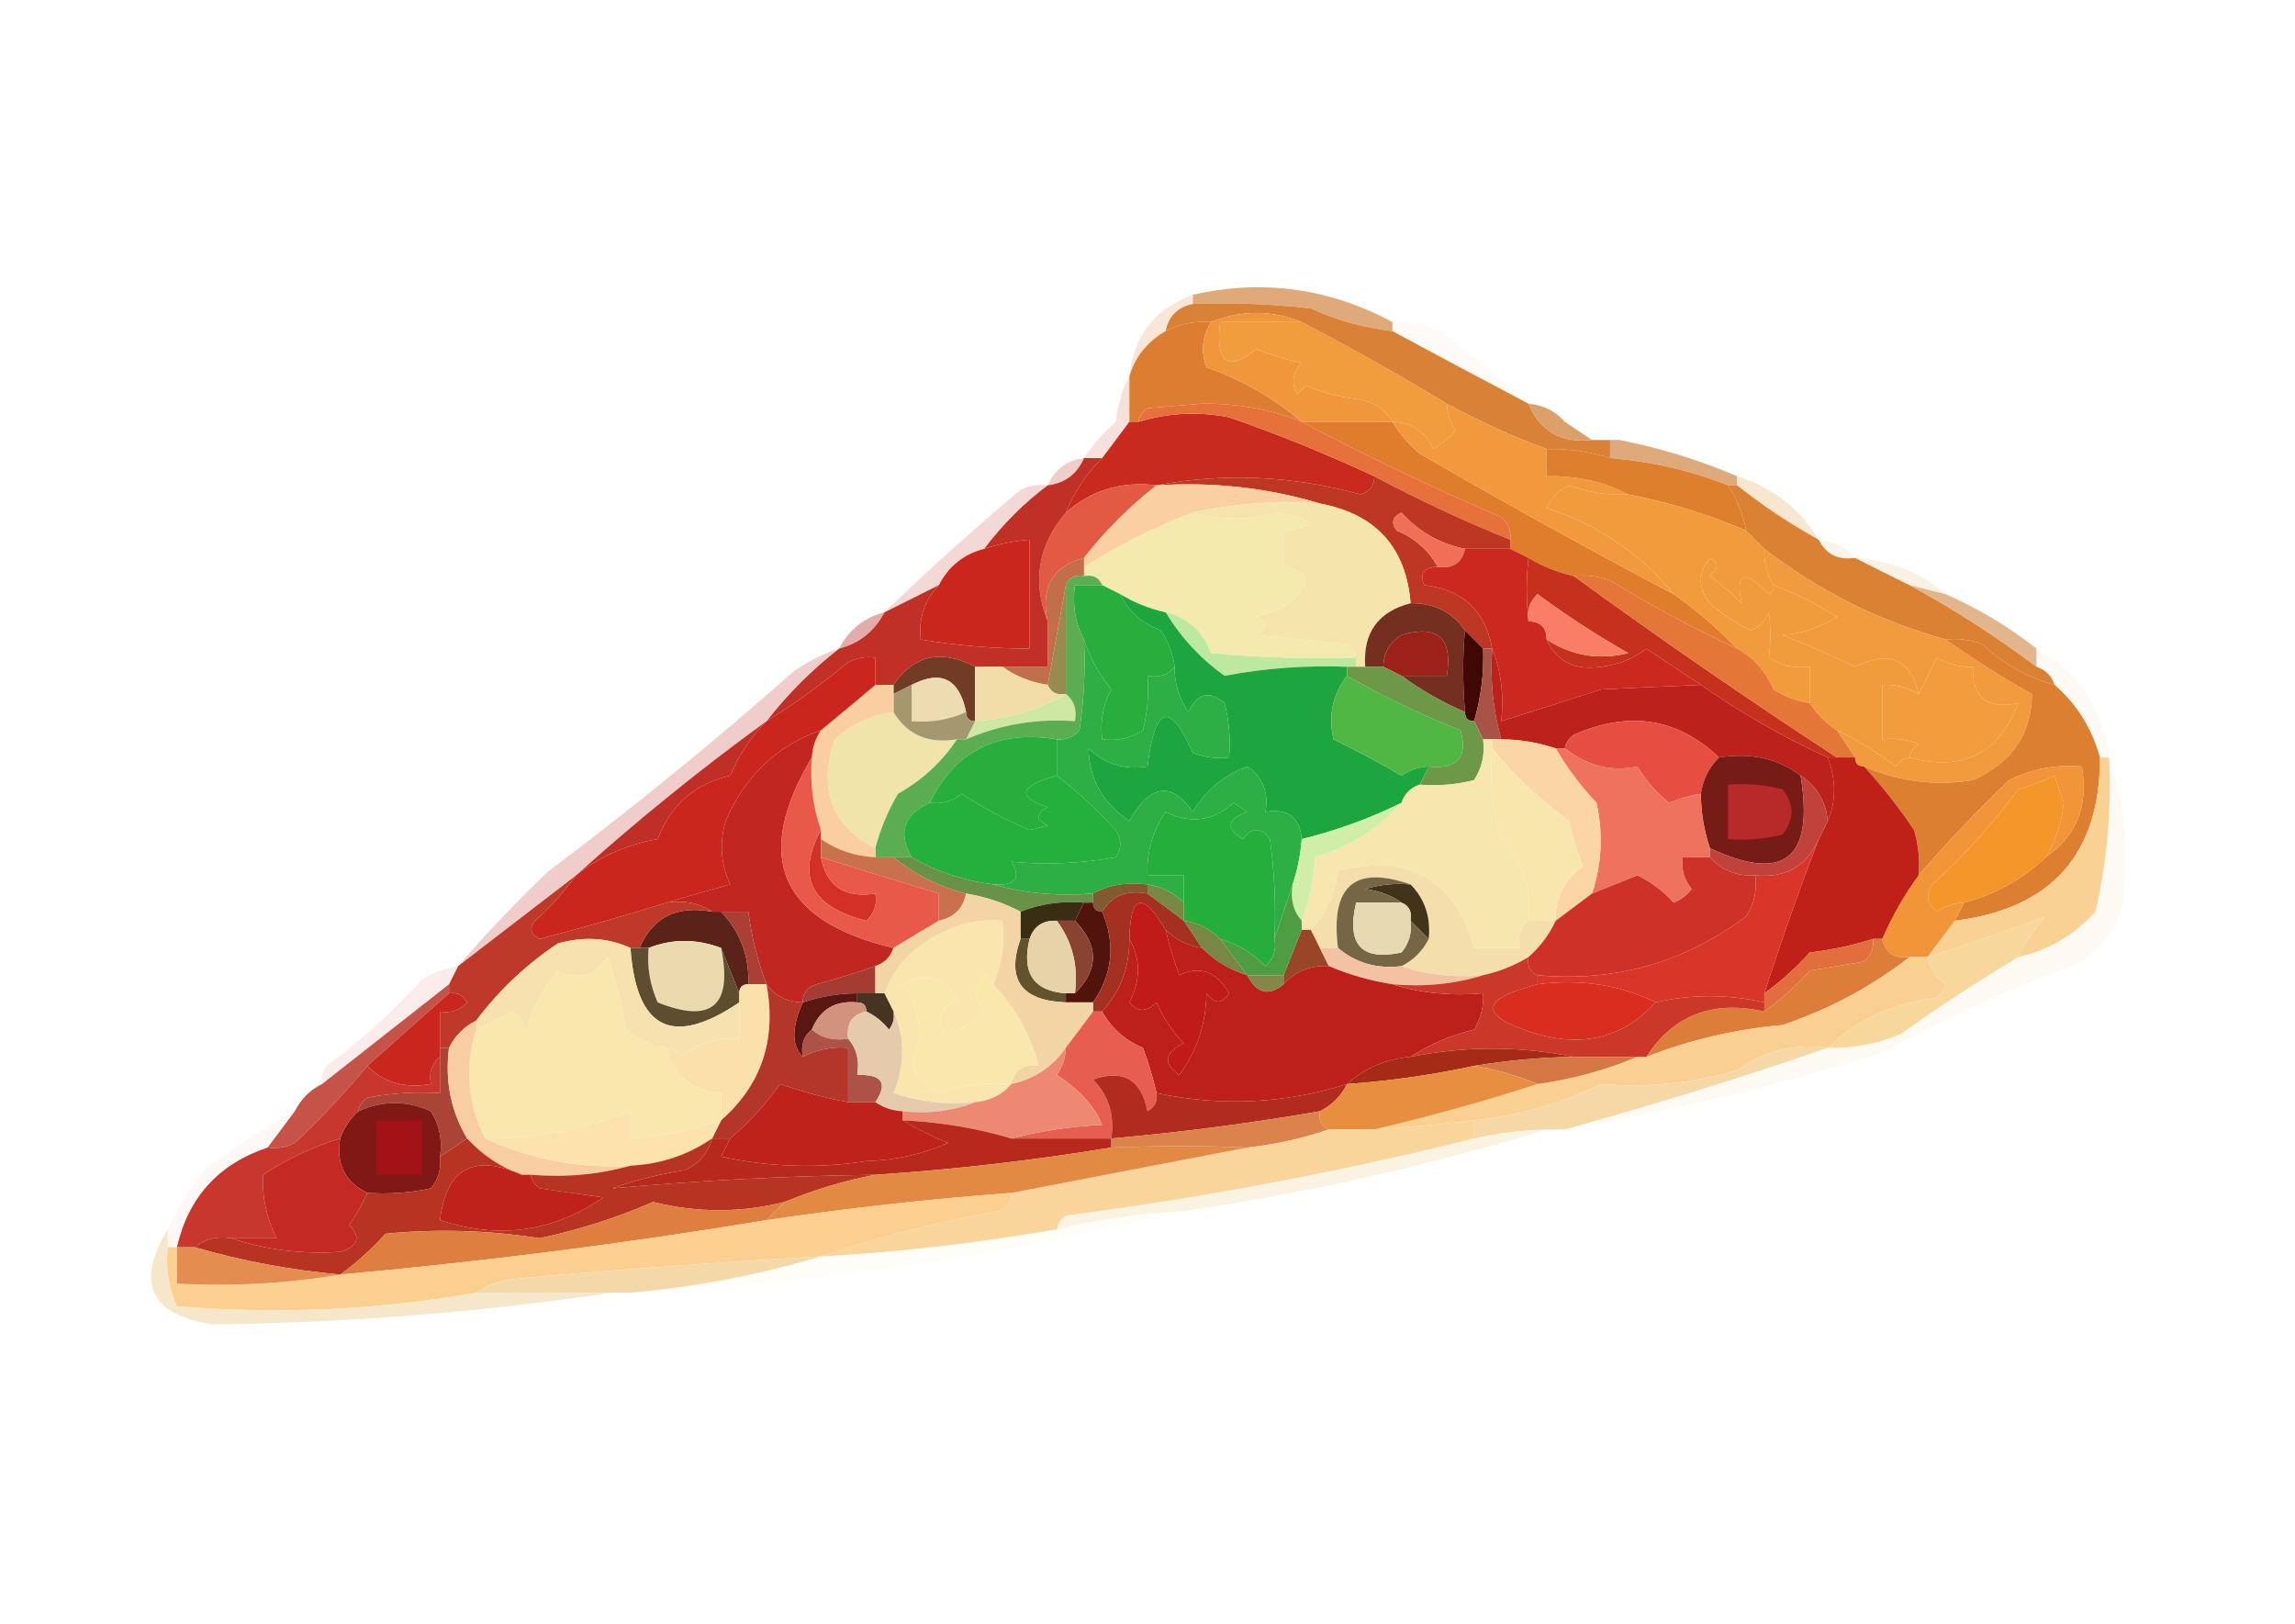 <?xml version="1.0" encoding="UTF-8"?>
<!DOCTYPE svg PUBLIC "-//W3C//DTD SVG 1.1//EN" "http://www.w3.org/Graphics/SVG/1.1/DTD/svg11.dtd">
<svg xmlns="http://www.w3.org/2000/svg" version="1.1" width="253px" height="179px" style="shape-rendering:geometricPrecision; text-rendering:geometricPrecision; image-rendering:optimizeQuality; fill-rule:evenodd; clip-rule:evenodd" xmlns:xlink="http://www.w3.org/1999/xlink">
<g><path style="opacity:1" fill="#e0a979" d="M 153.5,35.5 C 153.5,35.833 153.5,36.167 153.5,36.5C 150.375,36.135 147.375,35.302 144.5,34C 140.179,33.501 135.846,33.334 131.5,33.5C 131.5,33.167 131.5,32.833 131.5,32.5C 139.168,30.752 146.501,31.752 153.5,35.5 Z"/></g>
<g><path style="opacity:1" fill="#f19c3d" d="M 143.5,35.5 C 149.035,38.386 154.368,41.386 159.5,44.5C 159.539,45.583 159.873,46.583 160.5,47.5C 159.758,48.287 158.925,48.953 158,49.5C 157.092,47.561 155.592,46.561 153.5,46.5C 152.653,45.034 151.32,44.2 149.5,44C 147.567,43.749 145.734,43.249 144,42.5C 143.667,42.833 143.333,43.167 143,43.5C 142.316,42.216 142.483,41.05 143.5,40C 141.782,39.654 140.115,39.154 138.5,38.5C 135.31,41.023 133.977,40.023 134.5,35.5C 137.5,35.5 140.5,35.5 143.5,35.5 Z"/></g>
<g><path style="opacity:1" fill="#d98237" d="M 131.5,33.5 C 135.846,33.334 140.179,33.501 144.5,34C 147.375,35.302 150.375,36.135 153.5,36.5C 158.527,39.212 163.527,41.879 168.5,44.5C 169.777,47.552 172.11,48.885 175.5,48.5C 176.167,48.5 176.833,48.5 177.5,48.5C 177.5,49.167 177.5,49.833 177.5,50.5C 175.236,49.781 172.903,49.448 170.5,49.5C 166.684,48.091 163.017,46.424 159.5,44.5C 154.368,41.386 149.035,38.386 143.5,35.5C 140.167,34.167 136.833,34.167 133.5,35.5C 131.708,35.366 130.042,35.699 128.5,36.5C 128.81,34.856 129.81,33.856 131.5,33.5 Z"/></g>
<g><path style="opacity:0.471" fill="#efc9a8" d="M 131.5,32.5 C 131.5,32.833 131.5,33.167 131.5,33.5C 129.81,33.856 128.81,34.856 128.5,36.5C 126.461,37.672 125.128,39.338 124.5,41.5C 124.966,37.035 127.3,34.035 131.5,32.5 Z"/></g>
<g><path style="opacity:0.137" fill="#f7e1c6" d="M 153.5,36.5 C 153.5,36.167 153.5,35.833 153.5,35.5C 155.655,35.372 157.655,35.872 159.5,37C 162.571,39.518 165.571,42.018 168.5,44.5C 163.527,41.879 158.527,39.212 153.5,36.5 Z"/></g>
<g><path style="opacity:1" fill="#dd7d32" d="M 133.5,35.5 C 132.527,37.068 132.36,38.735 133,40.5C 136.904,41.867 140.404,43.867 143.5,46.5C 140.053,45.121 136.386,44.454 132.5,44.5C 130.5,44.667 128.5,44.833 126.5,45C 125.944,45.383 125.611,45.883 125.5,46.5C 125.167,46.5 124.833,46.5 124.5,46.5C 124.5,44.833 124.5,43.167 124.5,41.5C 125.128,39.338 126.461,37.672 128.5,36.5C 130.042,35.699 131.708,35.366 133.5,35.5 Z"/></g>
<g><path style="opacity:1" fill="#f0973b" d="M 143.5,35.5 C 140.5,35.5 137.5,35.5 134.5,35.5C 133.977,40.023 135.31,41.023 138.5,38.5C 140.115,39.154 141.782,39.654 143.5,40C 142.483,41.05 142.316,42.216 143,43.5C 143.333,43.167 143.667,42.833 144,42.5C 145.734,43.249 147.567,43.749 149.5,44C 151.32,44.2 152.653,45.034 153.5,46.5C 150.167,46.5 146.833,46.5 143.5,46.5C 140.404,43.867 136.904,41.867 133,40.5C 132.36,38.735 132.527,37.068 133.5,35.5C 136.833,34.167 140.167,34.167 143.5,35.5 Z"/></g>
<g><path style="opacity:0.384" fill="#ebb5a2" d="M 124.5,41.5 C 124.5,43.167 124.5,44.833 124.5,46.5C 123.5,47.833 122.5,49.167 121.5,50.5C 120.833,50.5 120.167,50.5 119.5,50.5C 120.458,49.038 121.624,47.705 123,46.5C 123.198,44.618 123.698,42.952 124.5,41.5 Z"/></g>
<g><path style="opacity:0.024" fill="#f7e3bc" d="M 172.5,46.5 C 174.898,46.259 176.898,46.926 178.5,48.5C 178.167,48.5 177.833,48.5 177.5,48.5C 176.833,48.5 176.167,48.5 175.5,48.5C 174.5,47.833 173.5,47.167 172.5,46.5 Z"/></g>
<g><path style="opacity:1" fill="#e07d2d" d="M 143.5,46.5 C 146.833,46.5 150.167,46.5 153.5,46.5C 154.29,47.794 155.29,48.961 156.5,50C 165.678,55.321 175.012,60.488 184.5,65.5C 187.02,67.263 189.353,69.263 191.5,71.5C 186.76,69.294 182.093,66.794 177.5,64C 176.207,63.51 174.873,63.343 173.5,63.5C 171.716,63.108 170.05,62.441 168.5,61.5C 167.833,61.167 167.167,60.833 166.5,60.5C 166.5,60.167 166.5,59.833 166.5,59.5C 166.586,58.504 166.252,57.671 165.5,57C 157.935,53.768 150.602,50.268 143.5,46.5 Z"/></g>
<g><path style="opacity:1" fill="#dca06a" d="M 168.5,44.5 C 170.153,44.66 171.486,45.326 172.5,46.5C 173.5,47.167 174.5,47.833 175.5,48.5C 172.11,48.885 169.777,47.552 168.5,44.5 Z"/></g>
<g><path style="opacity:1" fill="#f1993c" d="M 159.5,44.5 C 163.017,46.424 166.684,48.091 170.5,49.5C 170.5,50.5 170.5,51.5 170.5,52.5C 173.781,52.42 176.781,53.087 179.5,54.5C 177.266,54.62 175.099,54.286 173,53.5C 171.831,54.008 170.998,54.842 170.5,56C 176.165,57.855 180.832,61.022 184.5,65.5C 175.012,60.488 165.678,55.321 156.5,50C 155.29,48.961 154.29,47.794 153.5,46.5C 155.592,46.561 157.092,47.561 158,49.5C 158.925,48.953 159.758,48.287 160.5,47.5C 159.873,46.583 159.539,45.583 159.5,44.5 Z"/></g>
<g><path style="opacity:0.976" fill="#dda879" d="M 177.5,48.5 C 177.833,48.5 178.167,48.5 178.5,48.5C 183,49.374 187.333,50.707 191.5,52.5C 191.5,52.833 191.5,53.167 191.5,53.5C 191.167,53.5 190.833,53.5 190.5,53.5C 186.341,51.867 182.008,50.867 177.5,50.5C 177.5,49.833 177.5,49.167 177.5,48.5 Z"/></g>
<g><path style="opacity:1" fill="#c82a1d" d="M 151.5,52.5 C 151.53,53.497 151.03,54.164 150,54.5C 142.426,52.43 134.926,52.097 127.5,53.5C 123.662,53.022 120.329,54.022 117.5,56.5C 118.415,54.246 119.748,52.246 121.5,50.5C 122.5,49.167 123.5,47.833 124.5,46.5C 124.833,46.5 125.167,46.5 125.5,46.5C 128.779,45.508 132.112,45.341 135.5,46C 140.972,47.906 146.306,50.072 151.5,52.5 Z"/></g>
<g><path style="opacity:0.553" fill="#e6a59c" d="M 119.5,50.5 C 118.738,52.262 117.404,53.262 115.5,53.5C 116.262,51.738 117.596,50.738 119.5,50.5 Z"/></g>
<g><path style="opacity:1" fill="#de7f2d" d="M 170.5,49.5 C 172.903,49.448 175.236,49.781 177.5,50.5C 182.008,50.867 186.341,51.867 190.5,53.5C 191.502,55.011 192.169,56.678 192.5,58.5C 188.334,56.707 184,55.374 179.5,54.5C 176.781,53.087 173.781,52.42 170.5,52.5C 170.5,51.5 170.5,50.5 170.5,49.5 Z"/></g>
<g><path style="opacity:1" fill="#e6713a" d="M 143.5,46.5 C 150.602,50.268 157.935,53.768 165.5,57C 166.252,57.671 166.586,58.504 166.5,59.5C 161.375,57.438 156.375,55.104 151.5,52.5C 146.306,50.072 140.972,47.906 135.5,46C 132.112,45.341 128.779,45.508 125.5,46.5C 125.611,45.883 125.944,45.383 126.5,45C 128.5,44.833 130.5,44.667 132.5,44.5C 136.386,44.454 140.053,45.121 143.5,46.5 Z"/></g>
<g><path style="opacity:0.651" fill="#f4d9b8" d="M 191.5,52.5 C 195.383,53.718 198.383,56.051 200.5,59.5C 197.32,57.745 194.32,55.745 191.5,53.5C 191.5,53.167 191.5,52.833 191.5,52.5 Z"/></g>
<g><path style="opacity:1" fill="#f4eaad" d="M 131.5,56.5 C 134.433,57.348 137.599,57.348 141,56.5C 145.077,57.354 145.244,58.02 141.5,58.5C 141.5,59.833 141.5,61.167 141.5,62.5C 144.696,62.964 144.696,64.464 141.5,67C 140.5,67.333 139.5,67.667 138.5,68C 139.833,68.667 139.833,69.333 138.5,70C 141.833,70.333 145.167,70.667 148.5,71C 149.056,71.383 149.389,71.883 149.5,72.5C 144.156,72.666 138.823,72.499 133.5,72C 132.589,69.585 130.922,68.085 128.5,67.5C 126.716,67.108 125.05,66.441 123.5,65.5C 122.833,65.167 122.167,64.833 121.5,64.5C 121.158,63.662 120.492,63.328 119.5,63.5C 119.5,63.167 119.5,62.833 119.5,62.5C 123.254,60.097 127.254,58.097 131.5,56.5 Z"/></g>
<g><path style="opacity:1" fill="#be3723" d="M 127.5,53.5 C 134.926,52.097 142.426,52.43 150,54.5C 151.03,54.164 151.53,53.497 151.5,52.5C 156.375,55.104 161.375,57.438 166.5,59.5C 166.5,59.833 166.5,60.167 166.5,60.5C 164.833,60.5 163.167,60.5 161.5,60.5C 158.733,59.949 156.4,58.616 154.5,56.5C 153.479,57.002 153.312,57.668 154,58.5C 155.992,59.328 157.492,60.661 158.5,62.5C 156.972,62.517 156.472,63.184 157,64.5C 161.236,64.972 163.736,67.305 164.5,71.5C 164.167,71.5 163.833,71.5 163.5,71.5C 162.833,70.833 162.167,70.167 161.5,69.5C 160.089,67.461 158.089,66.461 155.5,66.5C 155,60.331 151.667,56.664 145.5,55.5C 139.762,53.772 133.762,53.105 127.5,53.5 Z"/></g>
<g><path style="opacity:1" fill="#f19b3d" d="M 179.5,54.5 C 184,55.374 188.334,56.707 192.5,58.5C 193.167,59.167 193.833,59.833 194.5,60.5C 194.433,61.959 194.766,63.292 195.5,64.5C 195.565,64.938 195.399,65.272 195,65.5C 192.266,62.707 191.266,63.041 192,66.5C 190.926,65.382 189.76,64.382 188.5,63.5C 189.506,62.604 189.506,61.938 188.5,61.5C 187.167,63.167 187.167,64.833 188.5,66.5C 189.874,67.711 191.374,68.711 193,69.5C 193.945,69.095 194.612,68.428 195,67.5C 195.195,69.207 195.195,70.874 195,72.5C 196.356,73.38 197.856,73.713 199.5,73.5C 199.5,74.833 199.5,76.167 199.5,77.5C 198.078,77.291 196.745,76.791 195.5,76C 194.643,73.981 193.309,72.481 191.5,71.5C 189.353,69.263 187.02,67.263 184.5,65.5C 180.832,61.022 176.165,57.855 170.5,56C 170.998,54.842 171.831,54.008 173,53.5C 175.099,54.286 177.266,54.62 179.5,54.5 Z"/></g>
<g><path style="opacity:1" fill="#e25944" d="M 127.5,53.5 C 124.5,55.833 121.833,58.5 119.5,61.5C 116.013,62.445 114.68,64.778 115.5,68.5C 113.765,64.131 114.431,60.131 117.5,56.5C 120.329,54.022 123.662,53.022 127.5,53.5 Z"/></g>
<g><path style="opacity:1" fill="#facfa1" d="M 127.5,53.5 C 133.762,53.105 139.762,53.772 145.5,55.5C 140.637,55.181 135.97,55.514 131.5,56.5C 127.254,58.097 123.254,60.097 119.5,62.5C 119.5,62.167 119.5,61.833 119.5,61.5C 121.833,58.5 124.5,55.833 127.5,53.5 Z"/></g>
<g><path style="opacity:1" fill="#f16f57" d="M 161.5,60.5 C 161.179,62.048 160.179,62.715 158.5,62.5C 157.492,60.661 155.992,59.328 154,58.5C 153.312,57.668 153.479,57.002 154.5,56.5C 156.4,58.616 158.733,59.949 161.5,60.5 Z"/></g>
<g><path style="opacity:1" fill="#f5e4ac" d="M 131.5,56.5 C 135.97,55.514 140.637,55.181 145.5,55.5C 151.667,56.664 155,60.331 155.5,66.5C 151.907,67.43 150.241,69.763 150.5,73.5C 150.167,73.5 149.833,73.5 149.5,73.5C 149.5,73.167 149.5,72.833 149.5,72.5C 149.389,71.883 149.056,71.383 148.5,71C 145.167,70.667 141.833,70.333 138.5,70C 139.833,69.333 139.833,68.667 138.5,68C 139.5,67.667 140.5,67.333 141.5,67C 144.696,64.464 144.696,62.964 141.5,62.5C 141.5,61.167 141.5,59.833 141.5,58.5C 145.244,58.02 145.077,57.354 141,56.5C 137.599,57.348 134.433,57.348 131.5,56.5 Z"/></g>
<g><path style="opacity:0.451" fill="#e7aaa4" d="M 115.5,53.5 C 112.861,55.473 110.527,57.806 108.5,60.5C 106.251,61.08 104.585,62.413 103.5,64.5C 101.5,65.5 99.5,66.5 97.5,67.5C 102.305,62.866 107.305,58.366 112.5,54C 113.448,53.517 114.448,53.35 115.5,53.5 Z"/></g>
<g><path style="opacity:0.29" fill="#f3daba" d="M 200.5,59.5 C 202.153,59.66 203.486,60.326 204.5,61.5C 202.62,61.771 201.287,61.104 200.5,59.5 Z"/></g>
<g><path style="opacity:0.341" fill="#f0d6b3" d="M 204.5,61.5 C 208.358,61.77 211.691,63.103 214.5,65.5C 213.167,65.167 211.833,64.833 210.5,64.5C 208.426,63.486 206.426,62.486 204.5,61.5 Z"/></g>
<g><path style="opacity:1" fill="#cb261c" d="M 103.5,64.5 C 104.585,62.413 106.251,61.08 108.5,60.5C 110.117,59.962 111.784,59.629 113.5,59.5C 113.5,63.5 113.5,67.5 113.5,71.5C 109.466,71.496 105.466,71.162 101.5,70.5C 101.253,68.142 101.919,66.142 103.5,64.5 Z"/></g>
<g><path style="opacity:1" fill="#cb2920" d="M 161.5,60.5 C 163.167,60.5 164.833,60.5 166.5,60.5C 167.167,60.833 167.833,61.167 168.5,61.5C 168.245,63.755 168.245,66.088 168.5,68.5C 169.833,68.5 170.5,69.167 170.5,70.5C 171.607,72.931 173.607,73.931 176.5,73.5C 178.384,73.284 180.051,72.617 181.5,71.5C 183.565,72.876 185.565,74.21 187.5,75.5C 184.044,75.646 180.378,75.812 176.5,76C 172.767,77.213 169.1,78.38 165.5,79.5C 165.806,76.615 165.473,73.948 164.5,71.5C 163.736,67.305 161.236,64.972 157,64.5C 156.472,63.184 156.972,62.517 158.5,62.5C 160.179,62.715 161.179,62.048 161.5,60.5 Z"/></g>
<g><path style="opacity:1" fill="#c26e4a" d="M 119.5,61.5 C 119.5,61.833 119.5,62.167 119.5,62.5C 119.5,62.833 119.5,63.167 119.5,63.5C 118.508,63.328 117.842,63.662 117.5,64.5C 116.833,68.167 116.167,71.833 115.5,75.5C 113.597,75.204 111.93,74.537 110.5,73.5C 112.167,73.5 113.833,73.5 115.5,73.5C 115.5,71.833 115.5,70.167 115.5,68.5C 114.68,64.778 116.013,62.445 119.5,61.5 Z"/></g>
<g><path style="opacity:1" fill="#c6311e" d="M 168.5,61.5 C 170.05,62.441 171.716,63.108 173.5,63.5C 182.993,70.413 192.659,77.08 202.5,83.5C 202.167,83.5 201.833,83.5 201.5,83.5C 196.596,81.266 191.929,78.599 187.5,75.5C 185.565,74.21 183.565,72.876 181.5,71.5C 180.051,72.617 178.384,73.284 176.5,73.5C 173.607,73.931 171.607,72.931 170.5,70.5C 173.259,72.293 176.259,72.793 179.5,72C 176.032,70.03 172.699,67.864 169.5,65.5C 168.614,66.325 168.281,67.325 168.5,68.5C 168.245,66.088 168.245,63.755 168.5,61.5 Z"/></g>
<g><path style="opacity:1" fill="#988b4f" d="M 117.5,64.5 C 117.5,68.5 117.5,72.5 117.5,76.5C 116.508,76.672 115.842,76.338 115.5,75.5C 116.167,71.833 116.833,68.167 117.5,64.5 Z"/></g>
<g><path style="opacity:1" fill="#da8134" d="M 190.5,53.5 C 190.833,53.5 191.167,53.5 191.5,53.5C 194.32,55.745 197.32,57.745 200.5,59.5C 201.287,61.104 202.62,61.771 204.5,61.5C 206.426,62.486 208.426,63.486 210.5,64.5C 215.356,67.129 220.023,70.129 224.5,73.5C 225.5,73.833 226.167,74.5 226.5,75.5C 223.484,74.657 220.817,73.157 218.5,71C 217.207,70.51 215.873,70.343 214.5,70.5C 207.141,68.456 200.475,65.123 194.5,60.5C 193.833,59.833 193.167,59.167 192.5,58.5C 192.169,56.678 191.502,55.011 190.5,53.5 Z"/></g>
<g><path style="opacity:0.886" fill="#dfac7e" d="M 210.5,64.5 C 211.833,64.833 213.167,65.167 214.5,65.5C 218.078,67.075 221.411,69.075 224.5,71.5C 224.5,72.167 224.5,72.833 224.5,73.5C 220.023,70.129 215.356,67.129 210.5,64.5 Z"/></g>
<g><path style="opacity:1" fill="#28ae3d" d="M 121.5,64.5 C 122.167,64.833 122.833,65.167 123.5,65.5C 124.382,67.384 125.882,68.717 128,69.5C 128.791,70.745 129.291,72.078 129.5,73.5C 128.791,74.404 127.791,74.737 126.5,74.5C 126.662,76.527 126.495,78.527 126,80.5C 124.644,81.38 123.144,81.713 121.5,81.5C 121.261,79.533 121.594,77.7 122.5,76C 121.131,74.281 120.131,72.448 119.5,70.5C 118.539,68.735 118.205,66.735 118.5,64.5C 119.5,64.5 120.5,64.5 121.5,64.5 Z"/></g>
<g><path style="opacity:1" fill="#752f21" d="M 155.5,66.5 C 158.089,66.461 160.089,67.461 161.5,69.5C 161.238,72.252 161.238,75.252 161.5,78.5C 158.996,77.416 156.663,76.083 154.5,74.5C 156.167,74.5 157.833,74.5 159.5,74.5C 160.158,70.323 158.492,68.823 154.5,70C 153.177,70.816 152.511,71.983 152.5,73.5C 151.833,73.5 151.167,73.5 150.5,73.5C 150.241,69.763 151.907,67.43 155.5,66.5 Z"/></g>
<g><path style="opacity:0.753" fill="#da8f8d" d="M 97.5,67.5 C 96.415,69.587 94.749,70.92 92.5,71.5C 93.585,69.413 95.251,68.08 97.5,67.5 Z"/></g>
<g><path style="opacity:1" fill="#fa7e65" d="M 170.5,70.5 C 170.5,69.167 169.833,68.5 168.5,68.5C 168.281,67.325 168.614,66.325 169.5,65.5C 172.699,67.864 176.032,70.03 179.5,72C 176.259,72.793 173.259,72.293 170.5,70.5 Z"/></g>
<g><path style="opacity:1" fill="#f19a3e" d="M 194.5,60.5 C 200.475,65.123 207.141,68.456 214.5,70.5C 217.493,72.637 220.66,74.637 224,76.5C 223.97,80.904 221.804,84.071 217.5,86C 213.351,86.669 209.351,86.169 205.5,84.5C 204.833,84.5 204.5,84.167 204.5,83.5C 203.833,82.5 203.167,81.5 202.5,80.5C 204.764,81.581 206.931,82.915 209,84.5C 209.383,83.944 209.883,83.611 210.5,83.5C 216.358,85.108 220.358,83.108 222.5,77.5C 219.05,78.244 217.384,76.91 217.5,73.5C 216.07,73.579 214.736,73.246 213.5,72.5C 212.828,73.949 212.161,75.282 211.5,76.5C 210.576,72.627 208.242,71.627 204.5,73.5C 201.915,72.246 199.248,71.079 196.5,70C 198.715,69.829 200.715,69.163 202.5,68C 200.243,66.55 197.91,65.383 195.5,64.5C 194.766,63.292 194.433,61.959 194.5,60.5 Z"/></g>
<g><path style="opacity:1" fill="#c13026" d="M 119.5,50.5 C 120.167,50.5 120.833,50.5 121.5,50.5C 119.748,52.246 118.415,54.246 117.5,56.5C 114.431,60.131 113.765,64.131 115.5,68.5C 115.5,70.167 115.5,71.833 115.5,73.5C 113.833,73.5 112.167,73.5 110.5,73.5C 109.5,73.5 108.5,73.5 107.5,73.5C 103.744,71.542 100.744,72.209 98.5,75.5C 97.833,75.5 97.167,75.5 96.5,75.5C 96.5,74.5 96.5,73.5 96.5,72.5C 95.448,72.35 94.448,72.517 93.5,73C 90.603,75.41 87.603,77.577 84.5,79.5C 86.861,76.473 89.527,73.806 92.5,71.5C 94.749,70.92 96.415,69.587 97.5,67.5C 99.5,66.5 101.5,65.5 103.5,64.5C 101.919,66.142 101.253,68.142 101.5,70.5C 105.466,71.162 109.466,71.496 113.5,71.5C 113.5,67.5 113.5,63.5 113.5,59.5C 111.784,59.629 110.117,59.962 108.5,60.5C 110.527,57.806 112.861,55.473 115.5,53.5C 117.404,53.262 118.738,52.262 119.5,50.5 Z"/></g>
<g><path style="opacity:1" fill="#713b25" d="M 107.5,73.5 C 107.5,75.5 107.5,77.5 107.5,79.5C 106.833,79.5 106.5,79.167 106.5,78.5C 105.744,74.821 103.744,73.821 100.5,75.5C 99.833,75.833 99.167,76.167 98.5,76.5C 98.5,76.167 98.5,75.833 98.5,75.5C 100.744,72.209 103.744,71.542 107.5,73.5 Z"/></g>
<g><path style="opacity:1" fill="#bde89f" d="M 128.5,67.5 C 130.922,68.085 132.589,69.585 133.5,72C 138.823,72.499 144.156,72.666 149.5,72.5C 149.5,72.833 149.5,73.167 149.5,73.5C 149.167,73.5 148.833,73.5 148.5,73.5C 143.961,73.322 139.461,73.655 135,74.5C 132.393,72.656 130.227,70.323 128.5,67.5 Z"/></g>
<g><path style="opacity:1" fill="#3f0805" d="M 161.5,69.5 C 162.167,70.167 162.833,70.833 163.5,71.5C 163.599,74.237 163.265,76.904 162.5,79.5C 161.833,79.5 161.5,79.167 161.5,78.5C 161.238,75.252 161.238,72.252 161.5,69.5 Z"/></g>
<g><path style="opacity:1" fill="#f19c3c" d="M 195.5,64.5 C 197.91,65.383 200.243,66.55 202.5,68C 200.715,69.163 198.715,69.829 196.5,70C 199.248,71.079 201.915,72.246 204.5,73.5C 208.242,71.627 210.576,72.627 211.5,76.5C 210.292,75.766 208.959,75.433 207.5,75.5C 207.5,77.5 207.5,79.5 207.5,81.5C 208.873,81.343 210.207,81.51 211.5,82C 210.944,82.383 210.611,82.883 210.5,83.5C 209.883,83.611 209.383,83.944 209,84.5C 206.931,82.915 204.764,81.581 202.5,80.5C 201.306,79.728 200.306,78.728 199.5,77.5C 199.5,76.167 199.5,74.833 199.5,73.5C 197.856,73.713 196.356,73.38 195,72.5C 195.195,70.874 195.195,69.207 195,67.5C 194.612,68.428 193.945,69.095 193,69.5C 191.374,68.711 189.874,67.711 188.5,66.5C 187.167,64.833 187.167,63.167 188.5,61.5C 189.506,61.938 189.506,62.604 188.5,63.5C 189.76,64.382 190.926,65.382 192,66.5C 191.266,63.041 192.266,62.707 195,65.5C 195.399,65.272 195.565,64.938 195.5,64.5 Z"/></g>
<g><path style="opacity:1" fill="#9b2119" d="M 154.5,74.5 C 153.833,74.167 153.167,73.833 152.5,73.5C 152.511,71.983 153.177,70.816 154.5,70C 158.492,68.823 160.158,70.323 159.5,74.5C 157.833,74.5 156.167,74.5 154.5,74.5 Z"/></g>
<g><path style="opacity:1" fill="#e47737" d="M 173.5,63.5 C 174.873,63.343 176.207,63.51 177.5,64C 182.093,66.794 186.76,69.294 191.5,71.5C 193.309,72.481 194.643,73.981 195.5,76C 196.745,76.791 198.078,77.291 199.5,77.5C 200.306,78.728 201.306,79.728 202.5,80.5C 203.167,81.5 203.833,82.5 204.5,83.5C 203.833,83.5 203.167,83.5 202.5,83.5C 192.659,77.08 182.993,70.413 173.5,63.5 Z"/></g>
<g><path style="opacity:1" fill="#a95346" d="M 163.5,71.5 C 163.833,71.5 164.167,71.5 164.5,71.5C 164.253,74.939 164.586,78.272 165.5,81.5C 165.167,81.5 164.833,81.5 164.5,81.5C 164.167,81.5 163.833,81.5 163.5,81.5C 163.167,80.833 162.833,80.167 162.5,79.5C 163.265,76.904 163.599,74.237 163.5,71.5 Z"/></g>
<g><path style="opacity:1" fill="#eddbb1" d="M 106.5,78.5 C 104.621,79.341 102.621,79.675 100.5,79.5C 100.5,78.167 100.5,76.833 100.5,75.5C 103.744,73.821 105.744,74.821 106.5,78.5 Z"/></g>
<g><path style="opacity:1" fill="#1da53f" d="M 123.5,65.5 C 125.05,66.441 126.716,67.108 128.5,67.5C 130.227,70.323 132.393,72.656 135,74.5C 139.461,73.655 143.961,73.322 148.5,73.5C 148.5,73.833 148.5,74.167 148.5,74.5C 146.912,76.527 146.412,78.861 147,81.5C 149.563,82.741 152.063,84.074 154.5,85.5C 155.417,84.873 156.417,84.539 157.5,84.5C 157.167,85.167 156.833,85.833 156.5,86.5C 155.5,86.833 154.833,87.5 154.5,88.5C 151.008,90.221 147.341,91.554 143.5,92.5C 143.306,90.088 141.973,89.088 139.5,89.5C 139.884,87.335 139.217,85.668 137.5,84.5C 134.865,85.474 132.865,87.14 131.5,89.5C 129.127,86.101 126.794,86.434 124.5,90.5C 121.571,88.535 120.071,85.868 120,82.5C 121.789,84.229 123.956,84.896 126.5,84.5C 127.31,77.76 128.977,77.26 131.5,83C 132.793,83.49 134.127,83.657 135.5,83.5C 135.662,81.473 135.495,79.473 135,77.5C 133.286,76.075 131.953,76.408 131,78.5C 129.934,76.848 129.434,75.181 129.5,73.5C 129.291,72.078 128.791,70.745 128,69.5C 125.882,68.717 124.382,67.384 123.5,65.5 Z"/></g>
<g><path style="opacity:1" fill="#bd211c" d="M 164.5,71.5 C 165.473,73.948 165.806,76.615 165.5,79.5C 169.1,78.38 172.767,77.213 176.5,76C 180.378,75.812 184.044,75.646 187.5,75.5C 191.929,78.599 196.596,81.266 201.5,83.5C 202.417,86.005 202.417,88.338 201.5,90.5C 201.279,88.336 200.279,86.67 198.5,85.5C 196.012,83.612 193.012,82.945 189.5,83.5C 184.925,79.15 179.592,78.317 173.5,81C 172.944,81.383 172.611,81.883 172.5,82.5C 172.167,82.5 171.833,82.5 171.5,82.5C 169.565,81.85 167.565,81.517 165.5,81.5C 164.586,78.272 164.253,74.939 164.5,71.5 Z"/></g>
<g><path style="opacity:1" fill="#f29c3d" d="M 210.5,83.5 C 210.611,82.883 210.944,82.383 211.5,82C 210.207,81.51 208.873,81.343 207.5,81.5C 207.5,79.5 207.5,77.5 207.5,75.5C 208.959,75.433 210.292,75.766 211.5,76.5C 212.161,75.282 212.828,73.949 213.5,72.5C 214.736,73.246 216.07,73.579 217.5,73.5C 217.384,76.91 219.05,78.244 222.5,77.5C 220.358,83.108 216.358,85.108 210.5,83.5 Z"/></g>
<g><path style="opacity:0.549" fill="#e4a5a0" d="M 92.5,71.5 C 89.527,73.806 86.861,76.473 84.5,79.5C 77.205,84.794 70.205,90.461 63.5,96.5C 59.167,99.833 54.833,103.167 50.5,106.5C 53.629,102.869 56.963,99.369 60.5,96C 69.79,89.045 78.79,81.712 87.5,74C 89.078,72.906 90.745,72.072 92.5,71.5 Z"/></g>
<g><path style="opacity:1" fill="#f2dca8" d="M 107.5,73.5 C 108.5,73.5 109.5,73.5 110.5,73.5C 111.93,74.537 113.597,75.204 115.5,75.5C 115.842,76.338 116.508,76.672 117.5,76.5C 114.578,78.228 111.245,79.228 107.5,79.5C 107.5,77.5 107.5,75.5 107.5,73.5 Z"/></g>
<g><path style="opacity:1" fill="#50b644" d="M 148.5,74.5 C 152.46,76.773 156.627,78.773 161,80.5C 161.847,83.49 160.68,84.824 157.5,84.5C 156.417,84.539 155.417,84.873 154.5,85.5C 152.063,84.074 149.563,82.741 147,81.5C 146.412,78.861 146.912,76.527 148.5,74.5 Z"/></g>
<g><path style="opacity:0.169" fill="#f6ddbd" d="M 224.5,71.5 C 229.163,74.157 231.83,78.157 232.5,83.5C 232.167,83.5 231.833,83.5 231.5,83.5C 230.617,80.296 228.95,77.629 226.5,75.5C 226.167,74.5 225.5,73.833 224.5,73.5C 224.5,72.833 224.5,72.167 224.5,71.5 Z"/></g>
<g><path style="opacity:1" fill="#f0e4aa" d="M 98.5,78.5 C 100.03,81.021 102.364,82.021 105.5,81.5C 103.83,84.002 101.664,86.002 99,87.5C 97.878,89.407 97.045,91.407 96.5,93.5C 91.677,91.015 90.177,87.015 92,81.5C 93.843,79.829 96.009,78.829 98.5,78.5 Z"/></g>
<g><path style="opacity:1" fill="#cee8a3" d="M 117.5,76.5 C 118.404,77.209 118.737,78.209 118.5,79.5C 114.3,79.19 110.3,79.857 106.5,81.5C 106.833,80.833 107.167,80.167 107.5,79.5C 111.245,79.228 114.578,78.228 117.5,76.5 Z"/></g>
<g><path style="opacity:1" fill="#2daf45" d="M 119.5,70.5 C 120.131,72.448 121.131,74.281 122.5,76C 121.594,77.7 121.261,79.533 121.5,81.5C 123.144,81.713 124.644,81.38 126,80.5C 126.495,78.527 126.662,76.527 126.5,74.5C 127.791,74.737 128.791,74.404 129.5,73.5C 129.434,75.181 129.934,76.848 131,78.5C 131.953,76.408 133.286,76.075 135,77.5C 135.495,79.473 135.662,81.473 135.5,83.5C 134.127,83.657 132.793,83.49 131.5,83C 128.977,77.26 127.31,77.76 126.5,84.5C 123.956,84.896 121.789,84.229 120,82.5C 120.071,85.868 121.571,88.535 124.5,90.5C 126.794,86.434 129.127,86.101 131.5,89.5C 132.865,87.14 134.865,85.474 137.5,84.5C 139.217,85.668 139.884,87.335 139.5,89.5C 141.973,89.088 143.306,90.088 143.5,92.5C 143.371,94.216 143.038,95.883 142.5,97.5C 141.833,99.5 141.167,101.5 140.5,103.5C 140.665,99.818 140.499,96.152 140,92.5C 139,91.167 138,91.167 137,92.5C 135.086,91.324 135.252,90.324 137.5,89.5C 137,89.167 136.5,88.833 136,88.5C 133.719,90.529 131.219,90.862 128.5,89.5C 127.056,91.608 126.39,93.941 126.5,96.5C 127.833,96.5 129.167,96.5 130.5,96.5C 130.5,97.5 130.5,98.5 130.5,99.5C 129.395,98.4 128.062,97.733 126.5,97.5C 124.265,97.205 122.265,97.539 120.5,98.5C 116.629,98.815 112.962,98.482 109.5,97.5C 111.942,97.646 112.609,96.813 111.5,95C 115.401,95.354 119.234,95.187 123,94.5C 123.667,93.5 123.667,92.5 123,91.5C 120.884,89.208 118.718,87.208 116.5,85.5C 116.5,84.167 116.5,82.833 116.5,81.5C 117.496,81.586 118.329,81.252 119,80.5C 119.498,77.183 119.665,73.85 119.5,70.5 Z"/></g>
<g><path style="opacity:1" fill="#a4996e" d="M 100.5,75.5 C 100.5,76.833 100.5,78.167 100.5,79.5C 102.621,79.675 104.621,79.341 106.5,78.5C 106.5,79.167 106.833,79.5 107.5,79.5C 107.167,80.167 106.833,80.833 106.5,81.5C 106.167,81.5 105.833,81.5 105.5,81.5C 102.364,82.021 100.03,81.021 98.5,78.5C 98.5,77.833 98.5,77.167 98.5,76.5C 99.167,76.167 99.833,75.833 100.5,75.5 Z"/></g>
<g><path style="opacity:1" fill="#5aad50" d="M 119.5,63.5 C 120.492,63.328 121.158,63.662 121.5,64.5C 120.5,64.5 119.5,64.5 118.5,64.5C 118.205,66.735 118.539,68.735 119.5,70.5C 119.665,73.85 119.498,77.183 119,80.5C 118.329,81.252 117.496,81.586 116.5,81.5C 109.972,80.436 105.305,82.77 102.5,88.5C 99.621,89.803 98.955,91.803 100.5,94.5C 99.833,94.5 99.167,94.5 98.5,94.5C 97.833,94.5 97.167,94.5 96.5,94.5C 96.5,94.167 96.5,93.833 96.5,93.5C 97.045,91.407 97.878,89.407 99,87.5C 101.664,86.002 103.83,84.002 105.5,81.5C 105.833,81.5 106.167,81.5 106.5,81.5C 110.3,79.857 114.3,79.19 118.5,79.5C 118.737,78.209 118.404,77.209 117.5,76.5C 117.5,72.5 117.5,68.5 117.5,64.5C 117.842,63.662 118.508,63.328 119.5,63.5 Z"/></g>
<g><path style="opacity:1" fill="#e64e42" d="M 189.5,83.5 C 188.4,84.605 187.733,85.938 187.5,87.5C 186.305,87.677 185.138,88.011 184,88.5C 182.606,87.387 181.439,86.053 180.5,84.5C 177.658,85.11 174.991,84.444 172.5,82.5C 172.611,81.883 172.944,81.383 173.5,81C 179.592,78.317 184.925,79.15 189.5,83.5 Z"/></g>
<g><path style="opacity:1" fill="#facea1" d="M 96.5,75.5 C 97.167,75.5 97.833,75.5 98.5,75.5C 98.5,75.833 98.5,76.167 98.5,76.5C 98.5,77.167 98.5,77.833 98.5,78.5C 96.009,78.829 93.843,79.829 92,81.5C 90.177,87.015 91.677,91.015 96.5,93.5C 96.5,93.833 96.5,94.167 96.5,94.5C 94.297,94.396 92.297,93.73 90.5,92.5C 90.5,92.167 90.5,91.833 90.5,91.5C 89.612,88.945 89.279,86.279 89.5,83.5C 89.557,82.391 89.89,81.391 90.5,80.5C 92.54,78.823 94.54,77.156 96.5,75.5 Z"/></g>
<g><path style="opacity:1" fill="#27ae3d" d="M 116.5,81.5 C 116.5,82.833 116.5,84.167 116.5,85.5C 112.369,86.655 112.036,87.822 115.5,89C 114.167,89.667 114.167,90.333 115.5,91C 114.833,91.167 114.167,91.333 113.5,91.5C 110.892,90.397 108.392,89.064 106,87.5C 104.989,88.337 103.822,88.67 102.5,88.5C 105.305,82.77 109.972,80.436 116.5,81.5 Z"/></g>
<g><path style="opacity:1" fill="#6d9847" d="M 148.5,74.5 C 148.5,74.167 148.5,73.833 148.5,73.5C 148.833,73.5 149.167,73.5 149.5,73.5C 149.833,73.5 150.167,73.5 150.5,73.5C 151.167,73.5 151.833,73.5 152.5,73.5C 153.167,73.833 153.833,74.167 154.5,74.5C 156.663,76.083 158.996,77.416 161.5,78.5C 161.5,79.167 161.833,79.5 162.5,79.5C 162.833,80.167 163.167,80.833 163.5,81.5C 163.714,83.144 163.38,84.644 162.5,86C 160.527,86.496 158.527,86.662 156.5,86.5C 156.833,85.833 157.167,85.167 157.5,84.5C 160.68,84.824 161.847,83.49 161,80.5C 156.627,78.773 152.46,76.773 148.5,74.5 Z"/></g>
<g><path style="opacity:1" fill="#771b17" d="M 189.5,83.5 C 193.012,82.945 196.012,83.612 198.5,85.5C 200.007,94.678 196.673,97.344 188.5,93.5C 187.85,91.565 187.517,89.565 187.5,87.5C 187.733,85.938 188.4,84.605 189.5,83.5 Z"/></g>
<g><path style="opacity:1" fill="#25af3c" d="M 116.5,85.5 C 118.718,87.208 120.884,89.208 123,91.5C 123.667,92.5 123.667,93.5 123,94.5C 119.234,95.187 115.401,95.354 111.5,95C 112.609,96.813 111.942,97.646 109.5,97.5C 106.257,97.086 103.257,96.086 100.5,94.5C 98.955,91.803 99.621,89.803 102.5,88.5C 103.822,88.67 104.989,88.337 106,87.5C 108.392,89.064 110.892,90.397 113.5,91.5C 114.167,91.333 114.833,91.167 115.5,91C 114.167,90.333 114.167,89.667 115.5,89C 112.036,87.822 112.369,86.655 116.5,85.5 Z"/></g>
<g><path style="opacity:1" fill="#ef725f" d="M 171.5,82.5 C 171.833,82.5 172.167,82.5 172.5,82.5C 174.991,84.444 177.658,85.11 180.5,84.5C 181.439,86.053 182.606,87.387 184,88.5C 185.138,88.011 186.305,87.677 187.5,87.5C 187.517,89.565 187.85,91.565 188.5,93.5C 188.5,93.833 188.5,94.167 188.5,94.5C 187.5,94.5 186.5,94.5 185.5,94.5C 185.33,95.822 185.663,96.989 186.5,98C 185.975,98.692 185.308,99.192 184.5,99.5C 183.369,98.249 182.036,97.249 180.5,96.5C 178.823,97.187 177.156,97.853 175.5,98.5C 176.58,95.257 176.747,91.924 176,88.5C 174.248,86.649 172.748,84.649 171.5,82.5 Z"/></g>
<g><path style="opacity:1" fill="#ca261d" d="M 96.5,75.5 C 94.54,77.156 92.54,78.823 90.5,80.5C 85.609,82.221 82.109,85.555 80,90.5C 79.289,92.899 79.456,95.232 80.5,97.5C 78.031,98.168 75.698,98.835 73.5,99.5C 68.936,100.924 64.269,102.257 59.5,103.5C 58.479,102.998 58.312,102.332 59,101.5C 60.707,99.963 62.207,98.296 63.5,96.5C 66.092,94.432 69.092,93.099 72.5,92.5C 73.93,88.736 76.596,86.403 80.5,85.5C 81.458,83.216 82.792,81.216 84.5,79.5C 87.603,77.577 90.603,75.41 93.5,73C 94.448,72.517 95.448,72.35 96.5,72.5C 96.5,73.5 96.5,74.5 96.5,75.5 Z"/></g>
<g><path style="opacity:1" fill="#dd7f30" d="M 214.5,70.5 C 215.873,70.343 217.207,70.51 218.5,71C 220.817,73.157 223.484,74.657 226.5,75.5C 228.95,77.629 230.617,80.296 231.5,83.5C 231.51,94.161 226.176,100.161 215.5,101.5C 215.833,100.833 216.167,100.167 216.5,99.5C 219.957,98.606 222.957,96.939 225.5,94.5C 228.917,92.164 230.251,88.831 229.5,84.5C 226.68,84.248 224.014,84.748 221.5,86C 217.98,89.353 214.646,92.853 211.5,96.5C 211.66,94.801 211.494,93.134 211,91.5C 209.334,89.004 207.5,86.671 205.5,84.5C 209.351,86.169 213.351,86.669 217.5,86C 221.804,84.071 223.97,80.904 224,76.5C 220.66,74.637 217.493,72.637 214.5,70.5 Z"/></g>
<g><path style="opacity:1" fill="#fbd5a6" d="M 164.5,82.5 C 164.5,82.167 164.5,81.833 164.5,81.5C 164.833,81.5 165.167,81.5 165.5,81.5C 167.565,81.517 169.565,81.85 171.5,82.5C 172.748,84.649 174.248,86.649 176,88.5C 176.747,91.924 176.58,95.257 175.5,98.5C 174.167,99.5 172.833,100.5 171.5,101.5C 171.429,98.976 172.429,96.976 174.5,95.5C 173.846,93.885 173.346,92.218 173,90.5C 169.757,88.179 166.923,85.512 164.5,82.5 Z"/></g>
<g><path style="opacity:1" fill="#f9e6ad" d="M 164.5,82.5 C 166.923,85.512 169.757,88.179 173,90.5C 173.346,92.218 173.846,93.885 174.5,95.5C 172.429,96.976 171.429,98.976 171.5,101.5C 170.5,101.5 169.5,101.5 168.5,101.5C 168.873,98.018 167.873,95.018 165.5,92.5C 164.513,89.232 164.18,85.898 164.5,82.5 Z"/></g>
<g><path style="opacity:1" fill="#b82929" d="M 190.5,86.5 C 192.527,86.338 194.527,86.504 196.5,87C 197.833,88.667 197.833,90.333 196.5,92C 194.527,92.496 192.527,92.662 190.5,92.5C 190.5,90.5 190.5,88.5 190.5,86.5 Z"/></g>
<g><path style="opacity:1" fill="#f7e6ad" d="M 163.5,81.5 C 163.833,81.5 164.167,81.5 164.5,81.5C 164.5,81.833 164.5,82.167 164.5,82.5C 164.18,85.898 164.513,89.232 165.5,92.5C 167.873,95.018 168.873,98.018 168.5,101.5C 167.596,102.209 167.263,103.209 167.5,104.5C 165.833,104.5 164.167,104.5 162.5,104.5C 160.359,96.892 155.359,94.059 147.5,96C 147.141,98.63 146.141,100.797 144.5,102.5C 144.167,102.5 143.833,102.5 143.5,102.5C 143.5,102.167 143.5,101.833 143.5,101.5C 144.314,99.369 144.814,97.036 145,94.5C 148.79,93.362 151.957,91.362 154.5,88.5C 154.833,87.5 155.5,86.833 156.5,86.5C 158.527,86.662 160.527,86.496 162.5,86C 163.38,84.644 163.714,83.144 163.5,81.5 Z"/></g>
<g><path style="opacity:1" fill="#d1eea8" d="M 154.5,88.5 C 151.957,91.362 148.79,93.362 145,94.5C 144.814,97.036 144.314,99.369 143.5,101.5C 142.566,100.432 142.232,99.099 142.5,97.5C 143.038,95.883 143.371,94.216 143.5,92.5C 147.341,91.554 151.008,90.221 154.5,88.5 Z"/></g>
<g><path style="opacity:1" fill="#26ae3d" d="M 140.5,103.5 C 140.719,104.675 140.386,105.675 139.5,106.5C 138.06,105.048 136.394,104.048 134.5,103.5C 133.395,102.4 132.062,101.733 130.5,101.5C 130.5,100.833 130.5,100.167 130.5,99.5C 130.5,98.5 130.5,97.5 130.5,96.5C 129.167,96.5 127.833,96.5 126.5,96.5C 126.39,93.941 127.056,91.608 128.5,89.5C 131.219,90.862 133.719,90.529 136,88.5C 136.5,88.833 137,89.167 137.5,89.5C 135.252,90.324 135.086,91.324 137,92.5C 138,91.167 139,91.167 140,92.5C 140.499,96.152 140.665,99.818 140.5,103.5 Z"/></g>
<g><path style="opacity:1" fill="#f5962a" d="M 225.5,94.5 C 222.957,96.939 219.957,98.606 216.5,99.5C 215.417,99.539 214.417,99.873 213.5,100.5C 212.417,99.635 212.251,98.635 213,97.5C 216.536,94.299 219.703,90.799 222.5,87C 223.872,86.598 225.205,86.098 226.5,85.5C 226.833,86.5 227.167,87.5 227.5,88.5C 227.281,90.693 226.615,92.693 225.5,94.5 Z"/></g>
<g><path style="opacity:1" fill="#bf2f27" d="M 84.5,79.5 C 82.792,81.216 81.458,83.216 80.5,85.5C 76.596,86.403 73.93,88.736 72.5,92.5C 69.092,93.099 66.092,94.432 63.5,96.5C 70.205,90.461 77.205,84.794 84.5,79.5 Z"/></g>
<g><path style="opacity:1" fill="#f29538" d="M 225.5,94.5 C 226.615,92.693 227.281,90.693 227.5,88.5C 227.167,87.5 226.833,86.5 226.5,85.5C 225.205,86.098 223.872,86.598 222.5,87C 219.703,90.799 216.536,94.299 213,97.5C 212.251,98.635 212.417,99.635 213.5,100.5C 214.417,99.873 215.417,99.539 216.5,99.5C 216.167,100.167 215.833,100.833 215.5,101.5C 214.5,102.833 213.5,104.167 212.5,105.5C 211.833,105.5 211.167,105.5 210.5,105.5C 208.821,105.715 207.821,105.048 207.5,103.5C 208.584,100.996 209.917,98.663 211.5,96.5C 214.646,92.853 217.98,89.353 221.5,86C 224.014,84.748 226.68,84.248 229.5,84.5C 230.251,88.831 228.917,92.164 225.5,94.5 Z"/></g>
<g><path style="opacity:1" fill="#bf2018" d="M 201.5,83.5 C 201.833,83.5 202.167,83.5 202.5,83.5C 203.167,83.5 203.833,83.5 204.5,83.5C 204.5,84.167 204.833,84.5 205.5,84.5C 207.5,86.671 209.334,89.004 211,91.5C 211.494,93.134 211.66,94.801 211.5,96.5C 209.917,98.663 208.584,100.996 207.5,103.5C 207.167,103.5 206.833,103.5 206.5,103.5C 204.254,104.21 201.92,104.71 199.5,105C 197.963,106.707 196.296,108.207 194.5,109.5C 196.355,103.725 198.355,98.058 200.5,92.5C 200.833,91.833 201.167,91.167 201.5,90.5C 202.417,88.338 202.417,86.005 201.5,83.5 Z"/></g>
<g><path style="opacity:1" fill="#c12620" d="M 90.5,80.5 C 89.89,81.391 89.557,82.391 89.5,83.5C 82.95,94.506 85.95,101.506 98.5,104.5C 98.167,105.5 97.5,106.167 96.5,106.5C 94.391,107.237 92.225,107.904 90,108.5C 88.97,108.836 88.47,109.503 88.5,110.5C 86.801,110.473 85.467,109.806 84.5,108.5C 83.525,105.933 82.858,103.267 82.5,100.5C 81.5,100.5 80.5,100.5 79.5,100.5C 79.167,100.5 78.833,100.5 78.5,100.5C 77.081,99.549 75.415,99.216 73.5,99.5C 75.698,98.835 78.031,98.168 80.5,97.5C 79.456,95.232 79.289,92.899 80,90.5C 82.109,85.555 85.609,82.221 90.5,80.5 Z"/></g>
<g><path style="opacity:1" fill="#c1413b" d="M 198.5,85.5 C 200.279,86.67 201.279,88.336 201.5,90.5C 201.167,91.167 200.833,91.833 200.5,92.5C 199.171,95.48 196.837,96.813 193.5,96.5C 191.447,96.598 189.78,95.931 188.5,94.5C 188.5,94.167 188.5,93.833 188.5,93.5C 196.673,97.344 200.007,94.678 198.5,85.5 Z"/></g>
<g><path style="opacity:1" fill="#689248" d="M 98.5,94.5 C 99.167,94.5 99.833,94.5 100.5,94.5C 103.257,96.086 106.257,97.086 109.5,97.5C 112.962,98.482 116.629,98.815 120.5,98.5C 120.5,98.833 120.5,99.167 120.5,99.5C 120.167,99.5 119.833,99.5 119.5,99.5C 117.05,99.298 114.717,99.631 112.5,100.5C 110.698,99.542 108.698,98.875 106.5,98.5C 103.461,97.722 100.794,96.388 98.5,94.5 Z"/></g>
<g><path style="opacity:1" fill="#815b30" d="M 126.5,97.5 C 126.5,97.833 126.5,98.167 126.5,98.5C 124.219,98.077 122.552,98.744 121.5,100.5C 120.833,100.5 120.5,100.167 120.5,99.5C 120.5,99.167 120.5,98.833 120.5,98.5C 122.265,97.539 124.265,97.205 126.5,97.5 Z"/></g>
<g><path style="opacity:1" fill="#788944" d="M 126.5,98.5 C 126.5,98.167 126.5,97.833 126.5,97.5C 128.062,97.733 129.395,98.4 130.5,99.5C 130.5,100.167 130.5,100.833 130.5,101.5C 129.167,100.5 127.833,99.5 126.5,98.5 Z"/></g>
<g><path style="opacity:1" fill="#f4deac" d="M 168.5,101.5 C 169.5,101.5 170.5,101.5 171.5,101.5C 170.789,103.03 169.789,104.363 168.5,105.5C 166.95,106.441 165.284,107.107 163.5,107.5C 160.287,107.81 157.287,107.477 154.5,106.5C 155.833,105.833 156.833,104.833 157.5,103.5C 157.741,101.102 157.074,99.102 155.5,97.5C 149.317,95.334 146.65,97.667 147.5,104.5C 146.833,104.5 146.167,104.5 145.5,104.5C 145.167,103.833 144.833,103.167 144.5,102.5C 146.141,100.797 147.141,98.63 147.5,96C 155.359,94.059 160.359,96.892 162.5,104.5C 164.167,104.5 165.833,104.5 167.5,104.5C 167.263,103.209 167.596,102.209 168.5,101.5 Z"/></g>
<g><path style="opacity:1" fill="#d33026" d="M 90.5,91.5 C 90.5,91.833 90.5,92.167 90.5,92.5C 90.5,93.167 90.5,93.833 90.5,94.5C 91.112,97.697 93.112,99.031 96.5,98.5C 96.719,99.675 96.386,100.675 95.5,101.5C 89.402,99.979 87.736,96.645 90.5,91.5 Z"/></g>
<g><path style="opacity:1" fill="#42341b" d="M 155.5,97.5 C 157.074,99.102 157.741,101.102 157.5,103.5C 156.833,102.833 156.167,102.167 155.5,101.5C 155.672,100.508 155.338,99.842 154.5,99.5C 153.391,98.71 152.058,98.21 150.5,98C 152.134,97.507 153.801,97.34 155.5,97.5 Z"/></g>
<g><path style="opacity:1" fill="#ce3127" d="M 188.5,94.5 C 189.78,95.931 191.447,96.598 193.5,96.5C 193.714,98.144 193.38,99.644 192.5,101C 185.693,106.119 178.027,108.286 169.5,107.5C 168.662,107.158 168.328,106.492 168.5,105.5C 169.789,104.363 170.789,103.03 171.5,101.5C 172.833,100.5 174.167,99.5 175.5,98.5C 177.156,97.853 178.823,97.187 180.5,96.5C 182.036,97.249 183.369,98.249 184.5,99.5C 185.308,99.192 185.975,98.692 186.5,98C 185.663,96.989 185.33,95.822 185.5,94.5C 186.5,94.5 187.5,94.5 188.5,94.5 Z"/></g>
<g><path style="opacity:0.231" fill="#f9ebce" d="M 232.5,83.5 C 234.242,88.59 234.742,93.923 234,99.5C 233.31,102.196 231.81,104.363 229.5,106C 221.898,108.802 214.565,112.135 207.5,116C 195.998,119.626 184.331,122.459 172.5,124.5C 182.243,121.818 191.91,118.818 201.5,115.5C 204.271,115.579 206.937,115.079 209.5,114C 213.745,110.979 218.078,108.145 222.5,105.5C 225.844,104.743 228.677,103.077 231,100.5C 232.289,94.912 232.789,89.245 232.5,83.5 Z"/></g>
<g><path style="opacity:1" fill="#c9704d" d="M 90.5,92.5 C 92.297,93.73 94.297,94.396 96.5,94.5C 97.167,94.5 97.833,94.5 98.5,94.5C 100.794,96.388 103.461,97.722 106.5,98.5C 106.19,100.144 105.19,101.144 103.5,101.5C 103.5,100.5 103.5,99.5 103.5,98.5C 99.2,97.204 94.867,95.87 90.5,94.5C 90.5,93.833 90.5,93.167 90.5,92.5 Z"/></g>
<g><path style="opacity:1" fill="#392d14" d="M 119.5,99.5 C 119.167,100.167 118.833,100.833 118.5,101.5C 117.833,101.5 117.167,101.5 116.5,101.5C 114.973,101.427 113.973,102.094 113.5,103.5C 113.167,103.5 112.833,103.5 112.5,103.5C 112.5,102.5 112.5,101.5 112.5,100.5C 114.717,99.631 117.05,99.298 119.5,99.5 Z"/></g>
<g><path style="opacity:1" fill="#f9d195" d="M 231.5,83.5 C 231.833,83.5 232.167,83.5 232.5,83.5C 232.789,89.245 232.289,94.912 231,100.5C 228.677,103.077 225.844,104.743 222.5,105.5C 223.252,103.9 224.252,102.4 225.5,101C 221.329,102.596 216.996,104.096 212.5,105.5C 213.5,104.167 214.5,102.833 215.5,101.5C 226.176,100.161 231.51,94.161 231.5,83.5 Z"/></g>
<g><path style="opacity:1" fill="#5b2219" d="M 78.5,100.5 C 78.833,100.5 79.167,100.5 79.5,100.5C 81.606,102.719 82.606,105.385 82.5,108.5C 81.833,108.5 81.5,108.833 81.5,109.5C 80.833,107.833 80.167,106.167 79.5,104.5C 76.77,103.47 74.104,103.47 71.5,104.5C 71.167,104.5 70.833,104.5 70.5,104.5C 71.944,101.11 74.61,99.777 78.5,100.5 Z"/></g>
<g><path style="opacity:1" fill="#e8594a" d="M 89.5,83.5 C 89.279,86.279 89.612,88.945 90.5,91.5C 87.736,96.645 89.402,99.979 95.5,101.5C 96.386,100.675 96.719,99.675 96.5,98.5C 93.112,99.031 91.112,97.697 90.5,94.5C 94.867,95.87 99.2,97.204 103.5,98.5C 103.5,99.5 103.5,100.5 103.5,101.5C 101.851,102.473 100.184,103.473 98.5,104.5C 85.95,101.506 82.95,94.506 89.5,83.5 Z"/></g>
<g><path style="opacity:1" fill="#51140c" d="M 119.5,99.5 C 119.833,99.5 120.167,99.5 120.5,99.5C 120.5,100.167 120.833,100.5 121.5,100.5C 122.994,104.025 122.661,107.358 120.5,110.5C 119.5,110.5 118.5,110.5 117.5,110.5C 117.5,110.167 117.5,109.833 117.5,109.5C 117.833,109.5 118.167,109.5 118.5,109.5C 121.148,106.878 121.148,104.211 118.5,101.5C 118.833,100.833 119.167,100.167 119.5,99.5 Z"/></g>
<g><path style="opacity:1" fill="#7a8643" d="M 130.5,101.5 C 132.062,101.733 133.395,102.4 134.5,103.5C 135.5,104.833 136.5,106.167 137.5,107.5C 135.589,106.925 133.922,105.925 132.5,104.5C 131.833,103.5 131.167,102.5 130.5,101.5 Z"/></g>
<g><path style="opacity:1" fill="#a43022" d="M 126.5,98.5 C 127.833,99.5 129.167,100.5 130.5,101.5C 131.167,102.5 131.833,103.5 132.5,104.5C 130.938,104.267 129.605,103.6 128.5,102.5C 125.965,98.228 124.632,98.561 124.5,103.5C 124.515,106.626 123.515,109.293 121.5,111.5C 121.167,111.5 120.833,111.5 120.5,111.5C 120.5,111.167 120.5,110.833 120.5,110.5C 122.661,107.358 122.994,104.025 121.5,100.5C 122.552,98.744 124.219,98.077 126.5,98.5 Z"/></g>
<g><path style="opacity:1" fill="#776645" d="M 155.5,97.5 C 153.801,97.34 152.134,97.507 150.5,98C 152.058,98.21 153.391,98.71 154.5,99.5C 152.833,99.5 151.167,99.5 149.5,99.5C 148.408,104.123 150.075,105.956 154.5,105C 155.337,103.989 155.67,102.822 155.5,101.5C 156.167,102.167 156.833,102.833 157.5,103.5C 156.833,104.833 155.833,105.833 154.5,106.5C 151.812,106.834 149.479,106.168 147.5,104.5C 146.65,97.667 149.317,95.334 155.5,97.5 Z"/></g>
<g><path style="opacity:1" fill="#e7dab2" d="M 154.5,99.5 C 155.338,99.842 155.672,100.508 155.5,101.5C 155.67,102.822 155.337,103.989 154.5,105C 150.075,105.956 148.408,104.123 149.5,99.5C 151.167,99.5 152.833,99.5 154.5,99.5 Z"/></g>
<g><path style="opacity:1" fill="#ab3f36" d="M 79.5,100.5 C 80.5,100.5 81.5,100.5 82.5,100.5C 82.858,103.267 83.525,105.933 84.5,108.5C 83.833,108.5 83.167,108.5 82.5,108.5C 82.606,105.385 81.606,102.719 79.5,100.5 Z"/></g>
<g><path style="opacity:1" fill="#8a4231" d="M 116.5,101.5 C 117.167,101.5 117.833,101.5 118.5,101.5C 121.148,104.211 121.148,106.878 118.5,109.5C 118.893,106.487 118.226,103.82 116.5,101.5 Z"/></g>
<g><path style="opacity:1" fill="#994628" d="M 143.5,102.5 C 143.833,102.5 144.167,102.5 144.5,102.5C 144.833,103.167 145.167,103.833 145.5,104.5C 145.833,105.167 146.167,105.833 146.5,106.5C 144.486,106.392 142.82,107.058 141.5,108.5C 141.5,108.167 141.5,107.833 141.5,107.5C 142.167,105.833 142.833,104.167 143.5,102.5 Z"/></g>
<g><path style="opacity:1" fill="#f2c2a2" d="M 145.5,104.5 C 146.167,104.5 146.833,104.5 147.5,104.5C 149.479,106.168 151.812,106.834 154.5,106.5C 157.287,107.477 160.287,107.81 163.5,107.5C 160.375,108.479 157.042,108.813 153.5,108.5C 151.079,108.122 148.746,107.455 146.5,106.5C 146.167,105.833 145.833,105.167 145.5,104.5 Z"/></g>
<g><path style="opacity:1" fill="#da3529" d="M 200.5,92.5 C 198.355,98.058 196.355,103.725 194.5,109.5C 194.5,109.833 194.5,110.167 194.5,110.5C 190.429,109.588 186.429,109.588 182.5,110.5C 178.627,108.57 174.294,107.903 169.5,108.5C 169.5,108.167 169.5,107.833 169.5,107.5C 178.027,108.286 185.693,106.119 192.5,101C 193.38,99.644 193.714,98.144 193.5,96.5C 196.837,96.813 199.171,95.48 200.5,92.5 Z"/></g>
<g><path style="opacity:1" fill="#f8d79c" d="M 222.5,105.5 C 218.078,108.145 213.745,110.979 209.5,114C 206.937,115.079 204.271,115.579 201.5,115.5C 204.805,112.351 208.805,110.517 213.5,110C 213.957,109.586 214.291,109.086 214.5,108.5C 213.388,107.735 212.721,106.735 212.5,105.5C 216.996,104.096 221.329,102.596 225.5,101C 224.252,102.4 223.252,103.9 222.5,105.5 Z"/></g>
<g><path style="opacity:1" fill="#be3929" d="M 63.5,96.5 C 62.207,98.296 60.707,99.963 59,101.5C 58.312,102.332 58.479,102.998 59.5,103.5C 64.269,102.257 68.936,100.924 73.5,99.5C 75.415,99.216 77.081,99.549 78.5,100.5C 74.61,99.777 71.944,101.11 70.5,104.5C 70.167,104.5 69.833,104.5 69.5,104.5C 67.034,103.366 64.367,103.199 61.5,104C 58,106.334 55,109.168 52.5,112.5C 51.167,113.167 50.167,114.167 49.5,115.5C 49.167,115.5 48.833,115.5 48.5,115.5C 48.5,114.167 48.5,112.833 48.5,111.5C 49.675,111.719 50.675,111.386 51.5,110.5C 51.043,109.702 50.376,109.369 49.5,109.5C 49.5,109.167 49.5,108.833 49.5,108.5C 49.833,107.833 50.167,107.167 50.5,106.5C 54.833,103.167 59.167,99.833 63.5,96.5 Z"/></g>
<g><path style="opacity:1" fill="#62532e" d="M 112.5,103.5 C 112.833,103.5 113.167,103.5 113.5,103.5C 112.599,107.241 113.932,109.241 117.5,109.5C 117.5,109.833 117.5,110.167 117.5,110.5C 112.585,110.313 110.919,107.98 112.5,103.5 Z"/></g>
<g><path style="opacity:1" fill="#4e9d42" d="M 142.5,97.5 C 142.232,99.099 142.566,100.432 143.5,101.5C 143.5,101.833 143.5,102.167 143.5,102.5C 142.833,104.167 142.167,105.833 141.5,107.5C 140.167,107.5 138.833,107.5 137.5,107.5C 136.5,106.167 135.5,104.833 134.5,103.5C 136.394,104.048 138.06,105.048 139.5,106.5C 140.386,105.675 140.719,104.675 140.5,103.5C 141.167,101.5 141.833,99.5 142.5,97.5 Z"/></g>
<g><path style="opacity:1" fill="#e36e3d" d="M 206.5,103.5 C 206.586,104.496 206.252,105.329 205.5,106C 203.5,106.333 201.5,106.667 199.5,107C 197.963,108.707 196.296,110.207 194.5,111.5C 194.5,111.167 194.5,110.833 194.5,110.5C 194.5,110.167 194.5,109.833 194.5,109.5C 196.296,108.207 197.963,106.707 199.5,105C 201.92,104.71 204.254,104.21 206.5,103.5 Z"/></g>
<g><path style="opacity:1" fill="#dc7e39" d="M 206.5,103.5 C 206.833,103.5 207.167,103.5 207.5,103.5C 207.821,105.048 208.821,105.715 210.5,105.5C 206.341,108.749 201.674,111.249 196.5,113C 191.316,113.452 186.316,114.619 181.5,116.5C 184.447,111.9 188.781,110.233 194.5,111.5C 196.296,110.207 197.963,108.707 199.5,107C 201.5,106.667 203.5,106.333 205.5,106C 206.252,105.329 206.586,104.496 206.5,103.5 Z"/></g>
<g><path style="opacity:1" fill="#fae7ae" d="M 73.5,115.5 C 74.243,118.57 76.243,120.236 79.5,120.5C 79.5,121.5 79.5,122.5 79.5,123.5C 76.266,124.576 72.932,125.243 69.5,125.5C 69.5,124.5 69.5,123.5 69.5,122.5C 64.433,124.512 59.1,125.512 53.5,125.5C 51.523,121.608 51.189,117.608 52.5,113.5C 53.807,112.847 55.14,112.18 56.5,111.5C 57.192,112.025 57.692,112.692 58,113.5C 58.731,111.101 59.898,108.935 61.5,107C 63.669,108.114 65.502,107.614 67,105.5C 67.92,108.101 68.587,110.768 69,113.5C 70.33,114.582 71.83,115.249 73.5,115.5 Z"/></g>
<g><path style="opacity:1" fill="#f9e5ad" d="M 109.5,108.5 C 109.44,107.957 109.107,107.624 108.5,107.5C 107.355,108.776 107.355,110.109 108.5,111.5C 107.167,112.5 105.833,113.5 104.5,114.5C 103.246,112.741 103.579,111.241 105.5,110C 103.919,107.605 101.919,107.105 99.5,108.5C 101.538,111.344 101.871,114.344 100.5,117.5C 101.167,118.833 102.167,119.833 103.5,120.5C 106.084,119.607 108.751,119.274 111.5,119.5C 110.486,120.674 109.153,121.34 107.5,121.5C 104.428,121.817 101.428,121.484 98.5,120.5C 99.783,117.365 99.783,114.365 98.5,111.5C 98.167,110.833 97.833,110.167 97.5,109.5C 98.591,106.572 100.591,104.406 103.5,103C 105.677,101.798 108.011,101.298 110.5,101.5C 110.802,104.059 110.468,106.393 109.5,108.5 Z"/></g>
<g><path style="opacity:1" fill="#e8d2a8" d="M 116.5,101.5 C 118.226,103.82 118.893,106.487 118.5,109.5C 118.167,109.5 117.833,109.5 117.5,109.5C 113.932,109.241 112.599,107.241 113.5,103.5C 113.973,102.094 114.973,101.427 116.5,101.5 Z"/></g>
<g><path style="opacity:1" fill="#ecdaaf" d="M 79.5,104.5 C 80.786,110.885 78.453,112.885 72.5,110.5C 71.652,108.591 71.318,106.591 71.5,104.5C 74.104,103.47 76.77,103.47 79.5,104.5 Z"/></g>
<g><path style="opacity:1" fill="#a43c33" d="M 96.5,106.5 C 96.5,107.5 96.5,108.5 96.5,109.5C 95.833,109.5 95.167,109.5 94.5,109.5C 92.435,109.517 90.435,109.85 88.5,110.5C 88.47,109.503 88.97,108.836 90,108.5C 92.225,107.904 94.391,107.237 96.5,106.5 Z"/></g>
<g><path style="opacity:1" fill="#fad092" d="M 210.5,105.5 C 211.167,105.5 211.833,105.5 212.5,105.5C 212.721,106.735 213.388,107.735 214.5,108.5C 214.291,109.086 213.957,109.586 213.5,110C 208.805,110.517 204.805,112.351 201.5,115.5C 197.781,115.002 194.447,115.836 191.5,118C 186.425,119.43 181.425,119.93 176.5,119.5C 172.041,121.654 167.374,122.987 162.5,123.5C 158.846,123.942 155.179,124.276 151.5,124.5C 157.569,123.086 163.569,121.419 169.5,119.5C 173.397,118.945 177.063,117.945 180.5,116.5C 180.833,116.5 181.167,116.5 181.5,116.5C 186.316,114.619 191.316,113.452 196.5,113C 201.674,111.249 206.341,108.749 210.5,105.5 Z"/></g>
<g><path style="opacity:1" fill="#c11b19" d="M 128.5,102.5 C 128.892,104.179 129.392,105.846 130,107.5C 132.263,106.411 134.096,107.078 135.5,109.5C 134.726,110.711 133.893,110.711 133,109.5C 132.946,112.861 131.946,115.861 130,118.5C 128.176,117.251 128.343,116.085 130.5,115C 129.228,113.693 128.228,112.193 127.5,110.5C 126.391,111.59 125.391,111.59 124.5,110.5C 125.766,108.028 125.766,105.694 124.5,103.5C 124.632,98.561 125.965,98.228 128.5,102.5 Z"/></g>
<g><path style="opacity:1" fill="#bd1f1b" d="M 128.5,102.5 C 129.605,103.6 130.938,104.267 132.5,104.5C 133.922,105.925 135.589,106.925 137.5,107.5C 138.538,109.519 139.872,109.853 141.5,108.5C 142.82,107.058 144.486,106.392 146.5,106.5C 148.746,107.455 151.079,108.122 153.5,108.5C 156.625,109.479 159.958,109.813 163.5,109.5C 163.579,110.93 163.246,112.264 162.5,113.5C 159.898,114.132 157.564,115.132 155.5,116.5C 152.728,116.759 150.395,117.759 148.5,119.5C 141.62,121.666 134.62,121.999 127.5,120.5C 127.108,118.821 126.608,117.154 126,115.5C 124.008,114.672 122.508,113.339 121.5,111.5C 123.515,109.293 124.515,106.626 124.5,103.5C 125.766,105.694 125.766,108.028 124.5,110.5C 125.391,111.59 126.391,111.59 127.5,110.5C 128.228,112.193 129.228,113.693 130.5,115C 128.343,116.085 128.176,117.251 130,118.5C 131.946,115.861 132.946,112.861 133,109.5C 133.893,110.711 134.726,110.711 135.5,109.5C 134.096,107.078 132.263,106.411 130,107.5C 129.392,105.846 128.892,104.179 128.5,102.5 Z"/></g>
<g><path style="opacity:1" fill="#848748" d="M 137.5,107.5 C 138.833,107.5 140.167,107.5 141.5,107.5C 141.5,107.833 141.5,108.167 141.5,108.5C 139.872,109.853 138.538,109.519 137.5,107.5 Z"/></g>
<g><path style="opacity:1" fill="#5a1712" d="M 94.5,109.5 C 94.5,109.833 94.5,110.167 94.5,110.5C 92.067,110.273 90.401,111.273 89.5,113.5C 88.596,114.209 88.263,115.209 88.5,116.5C 87.252,115.272 87.252,113.272 88.5,110.5C 90.435,109.85 92.435,109.517 94.5,109.5 Z"/></g>
<g><path style="opacity:1" fill="#463423" d="M 94.5,110.5 C 94.5,110.167 94.5,109.833 94.5,109.5C 95.167,109.5 95.833,109.5 96.5,109.5C 96.833,109.5 97.167,109.5 97.5,109.5C 97.833,110.167 98.167,110.833 98.5,111.5C 98.631,112.239 98.464,112.906 98,113.5C 97.292,112.619 96.458,111.953 95.5,111.5C 95.5,110.833 95.167,110.5 94.5,110.5 Z"/></g>
<g><path style="opacity:1" fill="#d82d1f" d="M 169.5,108.5 C 174.294,107.903 178.627,108.57 182.5,110.5C 179.05,114.295 174.716,115.461 169.5,114C 163,112.02 163,110.187 169.5,108.5 Z"/></g>
<g><path style="opacity:0.294" fill="#f1c1be" d="M 50.5,106.5 C 50.167,107.167 49.833,107.833 49.5,108.5C 44.852,112.143 40.185,115.81 35.5,119.5C 35.369,118.761 35.536,118.094 36,117.5C 39.799,114.703 43.299,111.536 46.5,108C 47.745,107.209 49.078,106.709 50.5,106.5 Z"/></g>
<g><path style="opacity:1" fill="#5e4e2f" d="M 69.5,104.5 C 69.833,104.5 70.167,104.5 70.5,104.5C 70.833,104.5 71.167,104.5 71.5,104.5C 71.318,106.591 71.652,108.591 72.5,110.5C 78.453,112.885 80.786,110.885 79.5,104.5C 80.167,106.167 80.833,107.833 81.5,109.5C 81.5,109.833 81.5,110.167 81.5,110.5C 74.139,115.486 70.139,113.486 69.5,104.5 Z"/></g>
<g><path style="opacity:1" fill="#f9e7ab" d="M 109.5,108.5 C 111.959,111.087 113.626,114.087 114.5,117.5C 112.821,117.285 111.821,117.952 111.5,119.5C 108.751,119.274 106.084,119.607 103.5,120.5C 102.167,119.833 101.167,118.833 100.5,117.5C 101.871,114.344 101.538,111.344 99.5,108.5C 101.919,107.105 103.919,107.605 105.5,110C 103.579,111.241 103.246,112.741 104.5,114.5C 105.833,113.5 107.167,112.5 108.5,111.5C 107.355,110.109 107.355,108.776 108.5,107.5C 109.107,107.624 109.44,107.957 109.5,108.5 Z"/></g>
<g><path style="opacity:1" fill="#f3d4a5" d="M 106.5,98.5 C 108.698,98.875 110.698,99.542 112.5,100.5C 112.5,101.5 112.5,102.5 112.5,103.5C 110.919,107.98 112.585,110.313 117.5,110.5C 118.5,110.5 119.5,110.5 120.5,110.5C 120.5,110.833 120.5,111.167 120.5,111.5C 119.5,112.833 118.5,114.167 117.5,115.5C 116.05,117.61 114.05,118.943 111.5,119.5C 111.821,117.952 112.821,117.285 114.5,117.5C 113.626,114.087 111.959,111.087 109.5,108.5C 110.468,106.393 110.802,104.059 110.5,101.5C 108.011,101.298 105.677,101.798 103.5,103C 100.591,104.406 98.591,106.572 97.5,109.5C 97.167,109.5 96.833,109.5 96.5,109.5C 96.5,108.5 96.5,107.5 96.5,106.5C 97.5,106.167 98.167,105.5 98.5,104.5C 100.184,103.473 101.851,102.473 103.5,101.5C 105.19,101.144 106.19,100.144 106.5,98.5 Z"/></g>
<g><path style="opacity:1" fill="#c55347" d="M 49.5,108.5 C 49.5,108.833 49.5,109.167 49.5,109.5C 46.474,112.195 43.474,114.862 40.5,117.5C 38.066,120.438 35.399,123.271 32.5,126C 31.552,126.483 30.552,126.649 29.5,126.5C 30.5,125.167 31.5,123.833 32.5,122.5C 33.167,121.167 34.167,120.167 35.5,119.5C 40.185,115.81 44.852,112.143 49.5,108.5 Z"/></g>
<g><path style="opacity:1" fill="#f7e2af" d="M 69.5,104.5 C 70.139,113.486 74.139,115.486 81.5,110.5C 81.5,111.833 81.5,113.167 81.5,114.5C 79.064,114.317 76.897,114.984 75,116.5C 74.617,115.944 74.117,115.611 73.5,115.5C 71.83,115.249 70.33,114.582 69,113.5C 68.587,110.768 67.92,108.101 67,105.5C 65.502,107.614 63.669,108.114 61.5,107C 59.898,108.935 58.731,111.101 58,113.5C 57.692,112.692 57.192,112.025 56.5,111.5C 55.14,112.18 53.807,112.847 52.5,113.5C 52.5,113.167 52.5,112.833 52.5,112.5C 55,109.168 58,106.334 61.5,104C 64.367,103.199 67.034,103.366 69.5,104.5 Z"/></g>
<g><path style="opacity:1" fill="#d2937e" d="M 94.5,110.5 C 95.167,110.5 95.5,110.833 95.5,111.5C 93.952,111.821 93.285,112.821 93.5,114.5C 91.901,114.768 90.568,114.434 89.5,113.5C 90.401,111.273 92.067,110.273 94.5,110.5 Z"/></g>
<g><path style="opacity:1" fill="#c9261d" d="M 49.5,109.5 C 50.376,109.369 51.043,109.702 51.5,110.5C 50.675,111.386 49.675,111.719 48.5,111.5C 48.5,112.833 48.5,114.167 48.5,115.5C 48.5,115.833 48.5,116.167 48.5,116.5C 47.596,117.209 47.263,118.209 47.5,119.5C 44.612,120.01 42.279,119.344 40.5,117.5C 43.474,114.862 46.474,112.195 49.5,109.5 Z"/></g>
<g><path style="opacity:1" fill="#ac5246" d="M 89.5,113.5 C 90.568,114.434 91.901,114.768 93.5,114.5C 94.434,115.568 94.768,116.901 94.5,118.5C 97.248,118.402 97.914,119.402 96.5,121.5C 95.5,121.5 94.5,121.5 93.5,121.5C 93.5,119.5 93.5,117.5 93.5,115.5C 91.709,115.366 90.042,115.699 88.5,116.5C 88.263,115.209 88.596,114.209 89.5,113.5 Z"/></g>
<g><path style="opacity:1" fill="#e5cbac" d="M 95.5,111.5 C 96.458,111.953 97.292,112.619 98,113.5C 98.464,112.906 98.631,112.239 98.5,111.5C 99.783,114.365 99.783,117.365 98.5,120.5C 101.428,121.484 104.428,121.817 107.5,121.5C 105.052,122.473 102.385,122.806 99.5,122.5C 98.391,122.443 97.391,122.11 96.5,121.5C 97.914,119.402 97.248,118.402 94.5,118.5C 94.768,116.901 94.434,115.568 93.5,114.5C 93.285,112.821 93.952,111.821 95.5,111.5 Z"/></g>
<g><path style="opacity:1" fill="#cb3729" d="M 168.5,105.5 C 168.328,106.492 168.662,107.158 169.5,107.5C 169.5,107.833 169.5,108.167 169.5,108.5C 163,110.187 163,112.02 169.5,114C 174.716,115.461 179.05,114.295 182.5,110.5C 186.429,109.588 190.429,109.588 194.5,110.5C 194.5,110.833 194.5,111.167 194.5,111.5C 188.781,110.233 184.447,111.9 181.5,116.5C 181.167,116.5 180.833,116.5 180.5,116.5C 178.167,116.5 175.833,116.5 173.5,116.5C 167.514,115.297 161.514,115.297 155.5,116.5C 157.564,115.132 159.898,114.132 162.5,113.5C 163.246,112.264 163.579,110.93 163.5,109.5C 159.958,109.813 156.625,109.479 153.5,108.5C 157.042,108.813 160.375,108.479 163.5,107.5C 165.284,107.107 166.95,106.441 168.5,105.5 Z"/></g>
<g><path style="opacity:1" fill="#fae1ac" d="M 82.5,108.5 C 83.167,108.5 83.833,108.5 84.5,108.5C 85.628,114.575 83.961,119.575 79.5,123.5C 79.5,122.5 79.5,121.5 79.5,120.5C 76.243,120.236 74.243,118.57 73.5,115.5C 74.117,115.611 74.617,115.944 75,116.5C 76.897,114.984 79.064,114.317 81.5,114.5C 81.5,113.167 81.5,111.833 81.5,110.5C 81.5,110.167 81.5,109.833 81.5,109.5C 81.5,108.833 81.833,108.5 82.5,108.5 Z"/></g>
<g><path style="opacity:1" fill="#e75e51" d="M 120.5,111.5 C 120.833,111.5 121.167,111.5 121.5,111.5C 122.508,113.339 124.008,114.672 126,115.5C 126.608,117.154 127.108,118.821 127.5,120.5C 127.631,121.376 127.298,122.043 126.5,122.5C 125.827,119.003 123.827,117.837 120.5,119C 122.229,120.789 122.896,122.956 122.5,125.5C 118.833,125.5 115.167,125.5 111.5,125.5C 114.641,124.679 117.975,124.179 121.5,124C 120.691,121.988 119.025,120.155 116.5,118.5C 117.127,117.583 117.461,116.583 117.5,115.5C 118.5,114.167 119.5,112.833 120.5,111.5 Z"/></g>
<g><path style="opacity:1" fill="#a62b16" d="M 173.5,116.5 C 169.848,116.559 166.182,116.892 162.5,117.5C 157.919,118.49 153.253,119.157 148.5,119.5C 150.395,117.759 152.728,116.759 155.5,116.5C 161.514,115.297 167.514,115.297 173.5,116.5 Z"/></g>
<g><path style="opacity:1" fill="#d57645" d="M 162.5,117.5 C 166.182,116.892 169.848,116.559 173.5,116.5C 175.833,116.5 178.167,116.5 180.5,116.5C 177.063,117.945 173.397,118.945 169.5,119.5C 167.263,118.551 164.929,117.884 162.5,117.5 Z"/></g>
<g><path style="opacity:1" fill="#b4362b" d="M 84.5,108.5 C 85.467,109.806 86.801,110.473 88.5,110.5C 87.252,113.272 87.252,115.272 88.5,116.5C 90.042,115.699 91.709,115.366 93.5,115.5C 93.5,117.5 93.5,119.5 93.5,121.5C 90.936,121.021 88.436,120.355 86,119.5C 84.383,121.763 82.55,123.763 80.5,125.5C 79.833,125.5 79.167,125.5 78.5,125.5C 78.833,124.833 79.167,124.167 79.5,123.5C 83.961,119.575 85.628,114.575 84.5,108.5 Z"/></g>
<g><path style="opacity:1" fill="#a94437" d="M 48.5,115.5 C 48.833,115.5 49.167,115.5 49.5,115.5C 49.034,119.162 49.701,122.495 51.5,125.5C 50.5,126.167 49.5,126.833 48.5,127.5C 48.785,125.712 48.452,124.045 47.5,122.5C 44.84,121.297 42.173,121.297 39.5,122.5C 39.611,121.883 39.944,121.383 40.5,121C 43.146,120.503 45.813,120.336 48.5,120.5C 48.5,119.167 48.5,117.833 48.5,116.5C 48.5,116.167 48.5,115.833 48.5,115.5 Z"/></g>
<g><path style="opacity:1" fill="#ed8973" d="M 117.5,115.5 C 117.461,116.583 117.127,117.583 116.5,118.5C 119.025,120.155 120.691,121.988 121.5,124C 117.975,124.179 114.641,124.679 111.5,125.5C 107.64,124.356 103.64,123.689 99.5,123.5C 99.5,123.167 99.5,122.833 99.5,122.5C 102.385,122.806 105.052,122.473 107.5,121.5C 109.153,121.34 110.486,120.674 111.5,119.5C 114.05,118.943 116.05,117.61 117.5,115.5 Z"/></g>
<g><path style="opacity:1" fill="#b22b1f" d="M 127.5,120.5 C 134.62,121.999 141.62,121.666 148.5,119.5C 147.833,120.833 146.833,121.833 145.5,122.5C 137.915,123.818 130.249,124.818 122.5,125.5C 122.896,122.956 122.229,120.789 120.5,119C 123.827,117.837 125.827,119.003 126.5,122.5C 127.298,122.043 127.631,121.376 127.5,120.5 Z"/></g>
<g><path style="opacity:1" fill="#e88e40" d="M 162.5,117.5 C 164.929,117.884 167.263,118.551 169.5,119.5C 163.569,121.419 157.569,123.086 151.5,124.5C 149.833,124.5 148.167,124.5 146.5,124.5C 145.662,124.158 145.328,123.492 145.5,122.5C 146.833,121.833 147.833,120.833 148.5,119.5C 153.253,119.157 157.919,118.49 162.5,117.5 Z"/></g>
<g><path style="opacity:1" fill="#f5d8a6" d="M 201.5,115.5 C 191.91,118.818 182.243,121.818 172.5,124.5C 171.833,124.5 171.167,124.5 170.5,124.5C 167.794,124.575 165.127,124.908 162.5,125.5C 162.5,124.833 162.5,124.167 162.5,123.5C 167.374,122.987 172.041,121.654 176.5,119.5C 181.425,119.93 186.425,119.43 191.5,118C 194.447,115.836 197.781,115.002 201.5,115.5 Z"/></g>
<g><path style="opacity:1" fill="#f8cda2" d="M 52.5,112.5 C 52.5,112.833 52.5,113.167 52.5,113.5C 51.189,117.608 51.523,121.608 53.5,125.5C 58.459,127.827 63.792,128.827 69.5,128.5C 66.038,129.482 62.371,129.815 58.5,129.5C 58.167,129.5 57.833,129.5 57.5,129.5C 55.19,128.675 53.19,127.342 51.5,125.5C 49.701,122.495 49.034,119.162 49.5,115.5C 50.167,114.167 51.167,113.167 52.5,112.5 Z"/></g>
<g><path style="opacity:1" fill="#bf221b" d="M 93.5,121.5 C 94.5,121.5 95.5,121.5 96.5,121.5C 97.391,122.11 98.391,122.443 99.5,122.5C 99.5,122.833 99.5,123.167 99.5,123.5C 101.019,124.41 102.685,125.243 104.5,126C 101.7,127.232 98.7,127.899 95.5,128C 90.136,128.829 84.802,128.663 79.5,127.5C 79.863,126.817 80.196,126.15 80.5,125.5C 82.55,123.763 84.383,121.763 86,119.5C 88.436,120.355 90.936,121.021 93.5,121.5 Z"/></g>
<g><path style="opacity:1" fill="#fce2ad" d="M 79.5,123.5 C 79.167,124.167 78.833,124.833 78.5,125.5C 75.817,127.336 72.817,128.336 69.5,128.5C 63.792,128.827 58.459,127.827 53.5,125.5C 59.1,125.512 64.433,124.512 69.5,122.5C 69.5,123.5 69.5,124.5 69.5,125.5C 72.932,125.243 76.266,124.576 79.5,123.5 Z"/></g>
<g><path style="opacity:1" fill="#dc824c" d="M 145.5,122.5 C 145.328,123.492 145.662,124.158 146.5,124.5C 143.689,125.475 140.689,126.142 137.5,126.5C 132.724,126.296 127.724,126.296 122.5,126.5C 122.5,126.167 122.5,125.833 122.5,125.5C 130.249,124.818 137.915,123.818 145.5,122.5 Z"/></g>
<g><path style="opacity:1" fill="#f9d59b" d="M 162.5,123.5 C 162.5,124.167 162.5,124.833 162.5,125.5C 147.725,129.186 132.725,132.019 117.5,134C 116.944,134.383 116.611,134.883 116.5,135.5C 107.892,137.022 99.225,138.022 90.5,138.5C 96.749,136.389 103.249,134.723 110,133.5C 111.03,133.164 111.53,132.497 111.5,131.5C 120.171,129.832 128.837,128.165 137.5,126.5C 140.689,126.142 143.689,125.475 146.5,124.5C 148.167,124.5 149.833,124.5 151.5,124.5C 155.179,124.276 158.846,123.942 162.5,123.5 Z"/></g>
<g><path style="opacity:1" fill="#b6291c" d="M 99.5,123.5 C 103.64,123.689 107.64,124.356 111.5,125.5C 115.167,125.5 118.833,125.5 122.5,125.5C 122.5,125.833 122.5,126.167 122.5,126.5C 113.894,127.922 105.227,128.922 96.5,129.5C 86.771,129.627 77.104,130.127 67.5,131C 70.101,130.08 72.768,129.413 75.5,129C 77.056,128.28 78.056,127.113 78.5,125.5C 79.167,125.5 79.833,125.5 80.5,125.5C 80.196,126.15 79.863,126.817 79.5,127.5C 84.802,128.663 90.136,128.829 95.5,128C 98.7,127.899 101.7,127.232 104.5,126C 102.685,125.243 101.019,124.41 99.5,123.5 Z"/></g>
<g><path style="opacity:0.529" fill="#f8e8c7" d="M 170.5,124.5 C 157.507,128.501 144.174,131.501 130.5,133.5C 125.759,133.735 121.092,134.402 116.5,135.5C 116.611,134.883 116.944,134.383 117.5,134C 132.725,132.019 147.725,129.186 162.5,125.5C 165.127,124.908 167.794,124.575 170.5,124.5 Z"/></g>
<g><path style="opacity:1" fill="#801816" d="M 48.5,127.5 C 48.67,128.822 48.337,129.989 47.5,131C 45.19,131.497 42.857,131.663 40.5,131.5C 38.025,130.313 37.025,128.313 37.5,125.5C 37.932,124.29 38.599,123.29 39.5,122.5C 42.173,121.297 44.84,121.297 47.5,122.5C 48.452,124.045 48.785,125.712 48.5,127.5 Z"/></g>
<g><path style="opacity:1" fill="#a21217" d="M 41.5,123.5 C 43.167,123.5 44.833,123.5 46.5,123.5C 46.5,125.5 46.5,127.5 46.5,129.5C 44.833,129.5 43.167,129.5 41.5,129.5C 41.5,127.5 41.5,125.5 41.5,123.5 Z"/></g>
<g><path style="opacity:1" fill="#b73422" d="M 51.5,125.5 C 53.19,127.342 55.19,128.675 57.5,129.5C 52.206,127.143 49.206,128.809 48.5,134.5C 54.971,136.645 60.971,135.811 66.5,132C 64.167,131.667 61.833,131.333 59.5,131C 58.944,130.617 58.611,130.117 58.5,129.5C 62.371,129.815 66.038,129.482 69.5,128.5C 72.817,128.336 75.817,127.336 78.5,125.5C 78.056,127.113 77.056,128.28 75.5,129C 72.768,129.413 70.101,130.08 67.5,131C 77.104,130.127 86.771,129.627 96.5,129.5C 93.144,130.135 89.811,131.135 86.5,132.5C 81.667,133.708 76.834,133.708 72,132.5C 68.01,134.237 63.843,135.571 59.5,136.5C 53.846,135.612 48.18,135.445 42.5,136C 40.937,137.736 39.27,139.236 37.5,140.5C 32.041,140.008 26.708,139.008 21.5,137.5C 22.568,136.566 23.901,136.232 25.5,136.5C 29.3,137.779 33.3,138.279 37.5,138C 39.481,137.395 39.815,136.395 38.5,135C 39.305,133.887 39.972,132.721 40.5,131.5C 42.857,131.663 45.19,131.497 47.5,131C 48.337,129.989 48.67,128.822 48.5,127.5C 49.5,126.833 50.5,126.167 51.5,125.5 Z"/></g>
<g><path style="opacity:1" fill="#be221b" d="M 57.5,129.5 C 57.833,129.5 58.167,129.5 58.5,129.5C 58.611,130.117 58.944,130.617 59.5,131C 61.833,131.333 64.167,131.667 66.5,132C 60.971,135.811 54.971,136.645 48.5,134.5C 49.206,128.809 52.206,127.143 57.5,129.5 Z"/></g>
<g><path style="opacity:1" fill="#e28a43" d="M 137.5,126.5 C 128.837,128.165 120.171,129.832 111.5,131.5C 102.464,132.173 93.464,133.173 84.5,134.5C 85.167,133.833 85.833,133.167 86.5,132.5C 89.811,131.135 93.144,130.135 96.5,129.5C 105.227,128.922 113.894,127.922 122.5,126.5C 127.724,126.296 132.724,126.296 137.5,126.5 Z"/></g>
<g><path style="opacity:0.129" fill="#f1c6c1" d="M 32.5,122.5 C 31.5,123.833 30.5,125.167 29.5,126.5C 24.1,128.309 20.766,131.976 19.5,137.5C 19.167,137.5 18.833,137.5 18.5,137.5C 18.5,136.833 18.5,136.167 18.5,135.5C 19.581,133.236 20.915,131.069 22.5,129C 25.72,126.563 29.053,124.397 32.5,122.5 Z"/></g>
<g><path style="opacity:1" fill="#c7372e" d="M 48.5,116.5 C 48.5,117.833 48.5,119.167 48.5,120.5C 45.813,120.336 43.146,120.503 40.5,121C 39.944,121.383 39.611,121.883 39.5,122.5C 38.599,123.29 37.932,124.29 37.5,125.5C 34.496,126.418 31.663,127.751 29,129.5C 28.876,131.936 29.376,134.269 30.5,136.5C 28.833,136.5 27.167,136.5 25.5,136.5C 23.901,136.232 22.568,136.566 21.5,137.5C 20.833,137.5 20.167,137.5 19.5,137.5C 20.766,131.976 24.1,128.309 29.5,126.5C 30.552,126.649 31.552,126.483 32.5,126C 35.399,123.271 38.066,120.438 40.5,117.5C 42.279,119.344 44.612,120.01 47.5,119.5C 47.263,118.209 47.596,117.209 48.5,116.5 Z"/></g>
<g><path style="opacity:1" fill="#c42923" d="M 37.5,125.5 C 37.025,128.313 38.025,130.313 40.5,131.5C 39.972,132.721 39.305,133.887 38.5,135C 39.815,136.395 39.481,137.395 37.5,138C 33.3,138.279 29.3,137.779 25.5,136.5C 27.167,136.5 28.833,136.5 30.5,136.5C 29.376,134.269 28.876,131.936 29,129.5C 31.663,127.751 34.496,126.418 37.5,125.5 Z"/></g>
<g><path style="opacity:1" fill="#de7f3f" d="M 86.5,132.5 C 85.833,133.167 85.167,133.833 84.5,134.5C 68.948,137.081 53.281,139.081 37.5,140.5C 39.27,139.236 40.937,137.736 42.5,136C 48.18,135.445 53.846,135.612 59.5,136.5C 63.843,135.571 68.01,134.237 72,132.5C 76.834,133.708 81.667,133.708 86.5,132.5 Z"/></g>
<g><path style="opacity:0.176" fill="#fcf4dc" d="M 130.5,133.5 C 110.578,138.442 90.245,141.442 69.5,142.5C 76.62,141.881 83.62,140.548 90.5,138.5C 99.225,138.022 107.892,137.022 116.5,135.5C 121.092,134.402 125.759,133.735 130.5,133.5 Z"/></g>
<g><path style="opacity:1" fill="#facf8f" d="M 111.5,131.5 C 111.53,132.497 111.03,133.164 110,133.5C 103.249,134.723 96.749,136.389 90.5,138.5C 79.157,139.134 67.824,139.967 56.5,141C 54.942,141.21 53.608,141.71 52.5,142.5C 41.715,144.408 30.715,144.908 19.5,144C 18.577,141.959 18.244,139.792 18.5,137.5C 18.833,137.5 19.167,137.5 19.5,137.5C 19.5,138.833 19.5,140.167 19.5,141.5C 25.69,141.823 31.69,141.49 37.5,140.5C 53.281,139.081 68.948,137.081 84.5,134.5C 93.464,133.173 102.464,132.173 111.5,131.5 Z"/></g>
<g><path style="opacity:1" fill="#e38d51" d="M 19.5,137.5 C 20.167,137.5 20.833,137.5 21.5,137.5C 26.708,139.008 32.041,140.008 37.5,140.5C 31.69,141.49 25.69,141.823 19.5,141.5C 19.5,140.167 19.5,138.833 19.5,137.5 Z"/></g>
<g><path style="opacity:1" fill="#f5d8a8" d="M 90.5,138.5 C 83.62,140.548 76.62,141.881 69.5,142.5C 68.833,142.5 68.167,142.5 67.5,142.5C 62.5,142.5 57.5,142.5 52.5,142.5C 53.608,141.71 54.942,141.21 56.5,141C 67.824,139.967 79.157,139.134 90.5,138.5 Z"/></g>
<g><path style="opacity:0.89" fill="#f6e4c3" d="M 18.5,135.5 C 18.5,136.167 18.5,136.833 18.5,137.5C 18.244,139.792 18.577,141.959 19.5,144C 30.715,144.908 41.715,144.408 52.5,142.5C 57.5,142.5 62.5,142.5 67.5,142.5C 53.039,144.649 38.373,145.816 23.5,146C 16.568,144.971 14.902,141.471 18.5,135.5 Z"/></g>
</svg>
